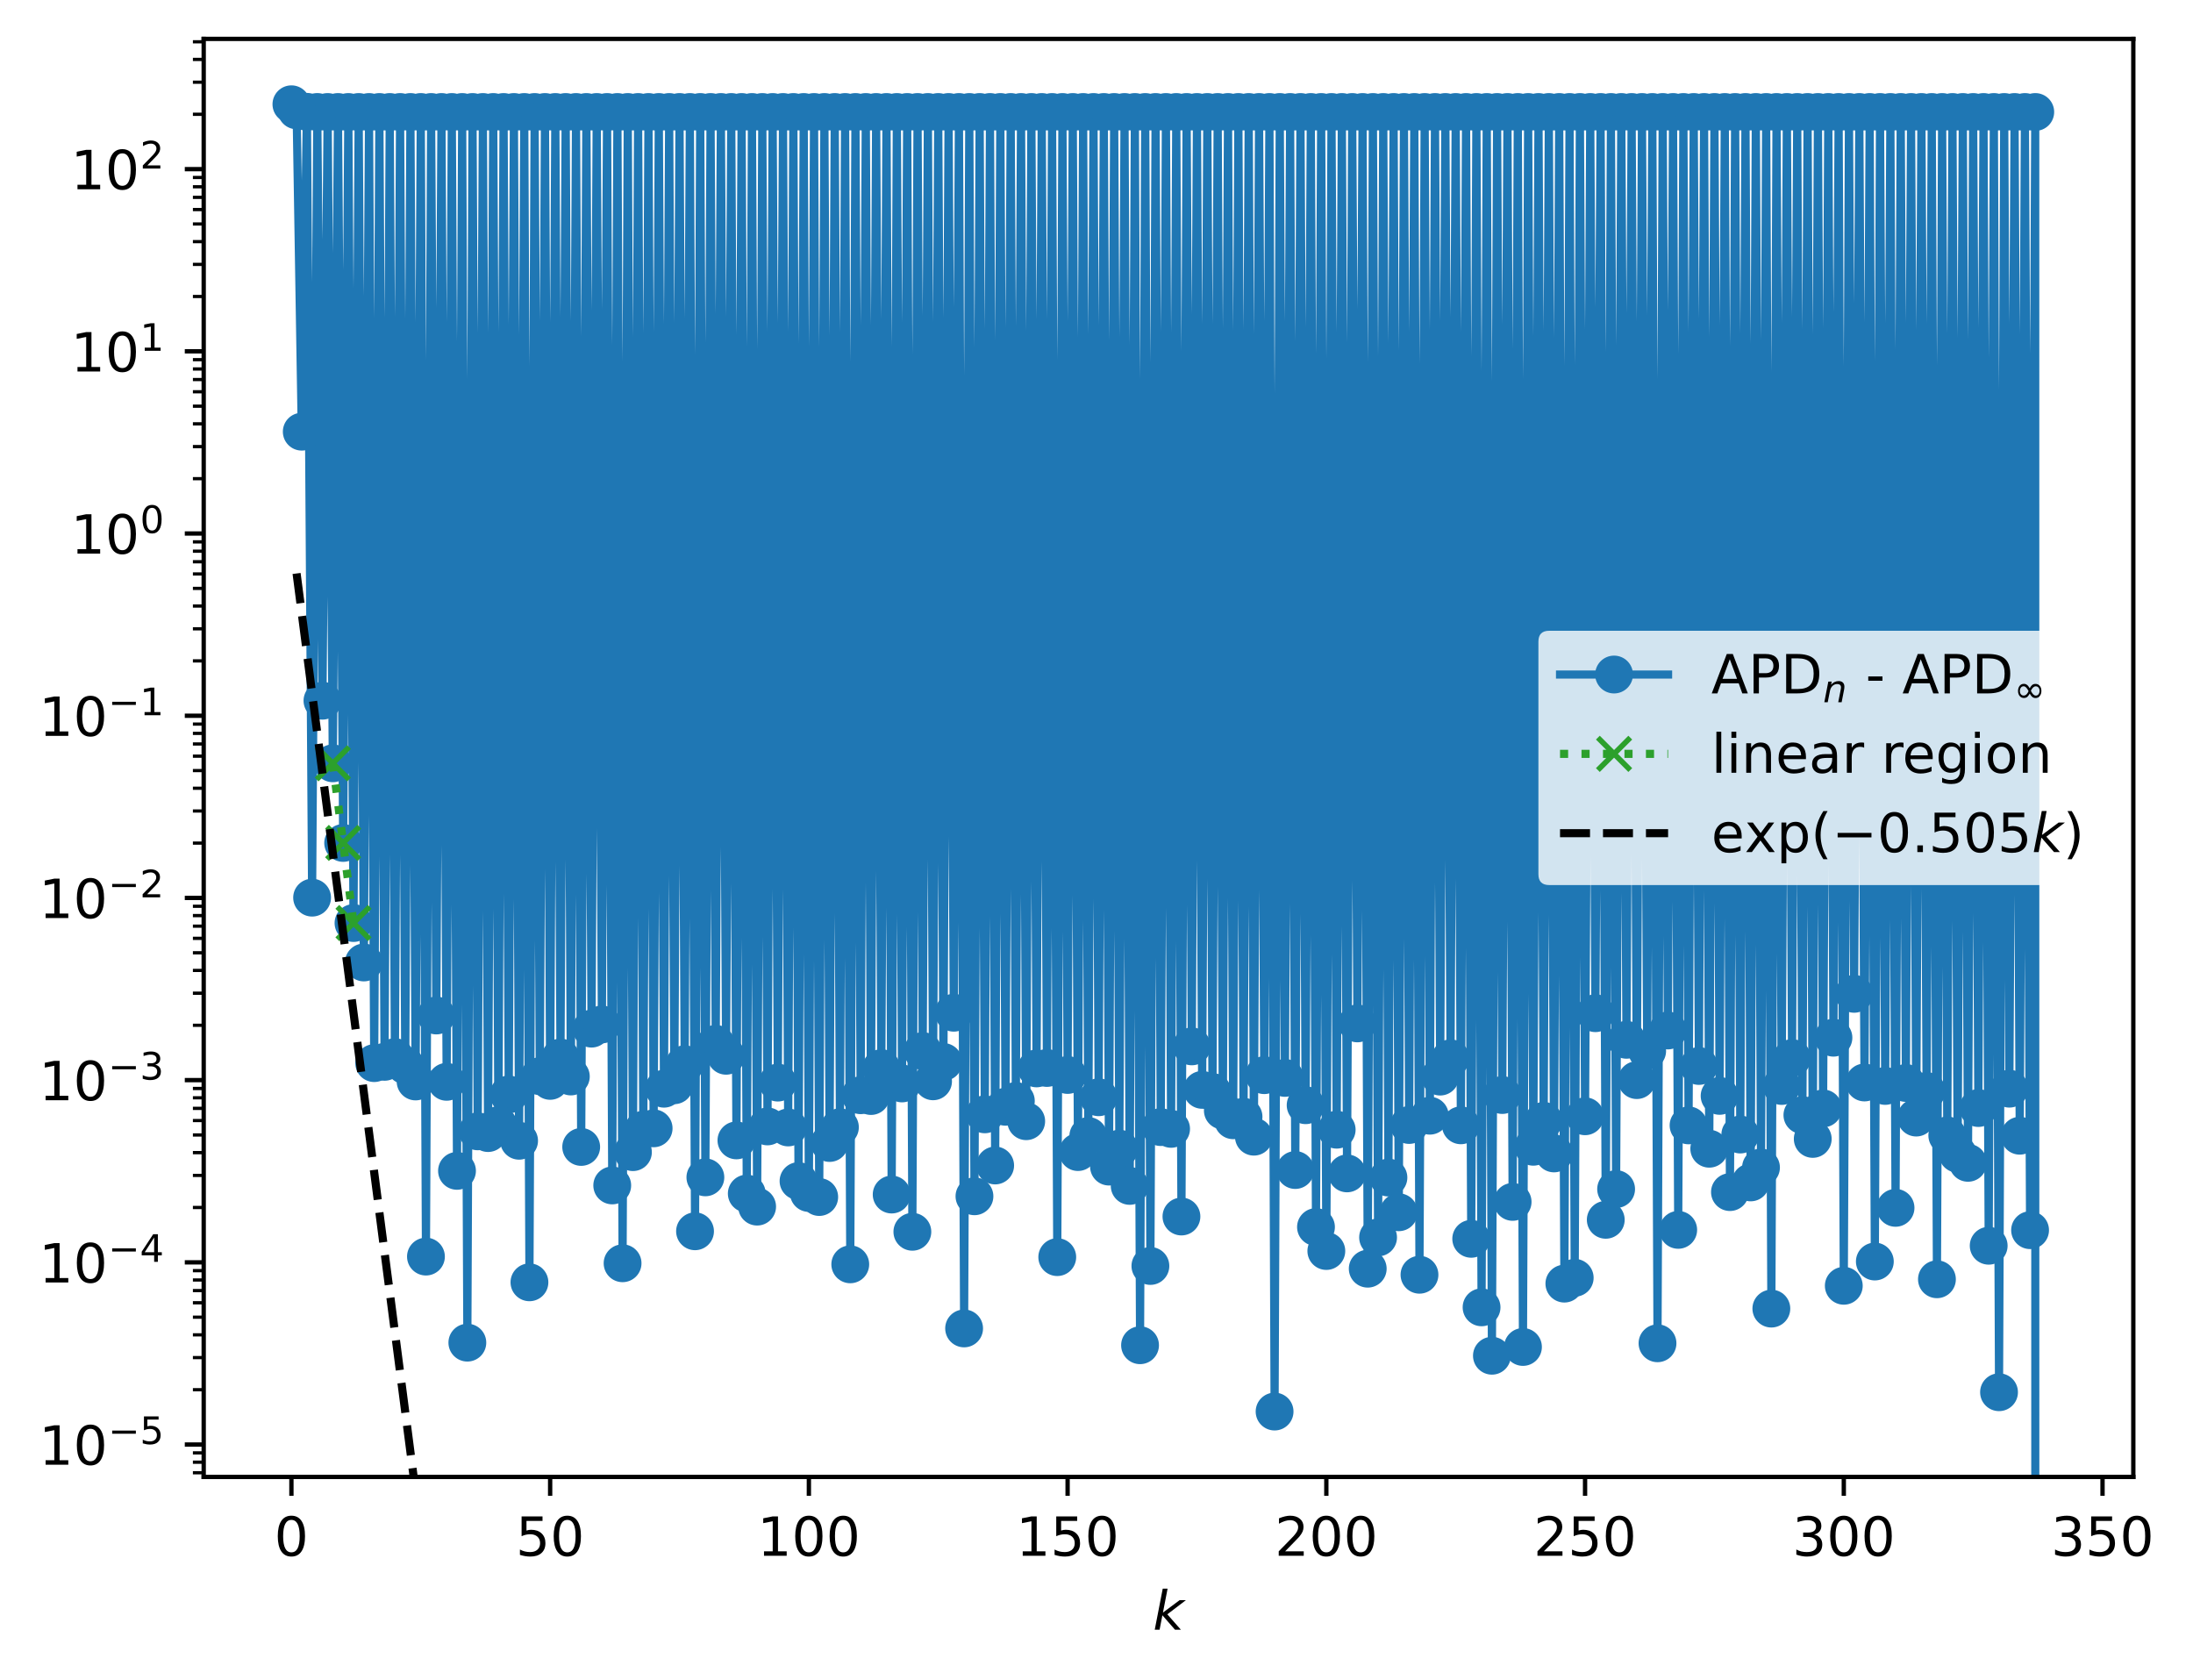 <?xml version="1.0" encoding="utf-8" standalone="no"?>
<!DOCTYPE svg PUBLIC "-//W3C//DTD SVG 1.1//EN"
  "http://www.w3.org/Graphics/SVG/1.1/DTD/svg11.dtd">
<!-- Created with matplotlib (https://matplotlib.org/) -->
<svg height="310.868pt" version="1.1" viewBox="0 0 405.866 310.868" width="405.866pt" xmlns="http://www.w3.org/2000/svg" xmlns:xlink="http://www.w3.org/1999/xlink">
 <defs>
  <style type="text/css">
*{stroke-linecap:butt;stroke-linejoin:round;}
  </style>
 </defs>
 <g id="figure_1">
  <g id="patch_1">
   <path d="M 0 310.868 
L 405.866 310.868 
L 405.866 0 
L 0 0 
z
" style="fill:#ffffff;"/>
  </g>
  <g id="axes_1">
   <g id="patch_2">
    <path d="M 37.7 273.312 
L 394.82 273.312 
L 394.82 7.2 
L 37.7 7.2 
z
" style="fill:#ffffff;"/>
   </g>
   <g id="matplotlib.axis_1">
    <g id="xtick_1">
     <g id="line2d_1">
      <defs>
       <path d="M 0 0 
L 0 3.5 
" id="maf9457311f" style="stroke:#000000;stroke-width:0.8;"/>
      </defs>
      <g>
       <use style="stroke:#000000;stroke-width:0.8;" x="53.933" xlink:href="#maf9457311f" y="273.312"/>
      </g>
     </g>
     <g id="text_1">
      <!-- 0 -->
      <defs>
       <path d="M 31.781 66.406 
Q 24.172 66.406 20.328 58.906 
Q 16.5 51.422 16.5 36.375 
Q 16.5 21.391 20.328 13.891 
Q 24.172 6.391 31.781 6.391 
Q 39.453 6.391 43.281 13.891 
Q 47.125 21.391 47.125 36.375 
Q 47.125 51.422 43.281 58.906 
Q 39.453 66.406 31.781 66.406 
z
M 31.781 74.219 
Q 44.047 74.219 50.516 64.516 
Q 56.984 54.828 56.984 36.375 
Q 56.984 17.969 50.516 8.266 
Q 44.047 -1.422 31.781 -1.422 
Q 19.531 -1.422 13.062 8.266 
Q 6.594 17.969 6.594 36.375 
Q 6.594 54.828 13.062 64.516 
Q 19.531 74.219 31.781 74.219 
z
" id="DejaVuSans-48"/>
      </defs>
      <g transform="translate(50.751 287.91)scale(0.1 -0.1)">
       <use xlink:href="#DejaVuSans-48"/>
      </g>
     </g>
    </g>
    <g id="xtick_2">
     <g id="line2d_2">
      <g>
       <use style="stroke:#000000;stroke-width:0.8;" x="101.817" xlink:href="#maf9457311f" y="273.312"/>
      </g>
     </g>
     <g id="text_2">
      <!-- 50 -->
      <defs>
       <path d="M 10.797 72.906 
L 49.516 72.906 
L 49.516 64.594 
L 19.828 64.594 
L 19.828 46.734 
Q 21.969 47.469 24.109 47.828 
Q 26.266 48.188 28.422 48.188 
Q 40.625 48.188 47.75 41.5 
Q 54.891 34.812 54.891 23.391 
Q 54.891 11.625 47.562 5.094 
Q 40.234 -1.422 26.906 -1.422 
Q 22.312 -1.422 17.547 -0.641 
Q 12.797 0.141 7.719 1.703 
L 7.719 11.625 
Q 12.109 9.234 16.797 8.062 
Q 21.484 6.891 26.703 6.891 
Q 35.156 6.891 40.078 11.328 
Q 45.016 15.766 45.016 23.391 
Q 45.016 31 40.078 35.438 
Q 35.156 39.891 26.703 39.891 
Q 22.75 39.891 18.812 39.016 
Q 14.891 38.141 10.797 36.281 
z
" id="DejaVuSans-53"/>
      </defs>
      <g transform="translate(95.454 287.91)scale(0.1 -0.1)">
       <use xlink:href="#DejaVuSans-53"/>
       <use x="63.623" xlink:href="#DejaVuSans-48"/>
      </g>
     </g>
    </g>
    <g id="xtick_3">
     <g id="line2d_3">
      <g>
       <use style="stroke:#000000;stroke-width:0.8;" x="149.701" xlink:href="#maf9457311f" y="273.312"/>
      </g>
     </g>
     <g id="text_3">
      <!-- 100 -->
      <defs>
       <path d="M 12.406 8.297 
L 28.516 8.297 
L 28.516 63.922 
L 10.984 60.406 
L 10.984 69.391 
L 28.422 72.906 
L 38.281 72.906 
L 38.281 8.297 
L 54.391 8.297 
L 54.391 0 
L 12.406 0 
z
" id="DejaVuSans-49"/>
      </defs>
      <g transform="translate(140.157 287.91)scale(0.1 -0.1)">
       <use xlink:href="#DejaVuSans-49"/>
       <use x="63.623" xlink:href="#DejaVuSans-48"/>
       <use x="127.246" xlink:href="#DejaVuSans-48"/>
      </g>
     </g>
    </g>
    <g id="xtick_4">
     <g id="line2d_4">
      <g>
       <use style="stroke:#000000;stroke-width:0.8;" x="197.585" xlink:href="#maf9457311f" y="273.312"/>
      </g>
     </g>
     <g id="text_4">
      <!-- 150 -->
      <g transform="translate(188.041 287.91)scale(0.1 -0.1)">
       <use xlink:href="#DejaVuSans-49"/>
       <use x="63.623" xlink:href="#DejaVuSans-53"/>
       <use x="127.246" xlink:href="#DejaVuSans-48"/>
      </g>
     </g>
    </g>
    <g id="xtick_5">
     <g id="line2d_5">
      <g>
       <use style="stroke:#000000;stroke-width:0.8;" x="245.469" xlink:href="#maf9457311f" y="273.312"/>
      </g>
     </g>
     <g id="text_5">
      <!-- 200 -->
      <defs>
       <path d="M 19.188 8.297 
L 53.609 8.297 
L 53.609 0 
L 7.328 0 
L 7.328 8.297 
Q 12.938 14.109 22.625 23.891 
Q 32.328 33.688 34.812 36.531 
Q 39.547 41.844 41.422 45.531 
Q 43.312 49.219 43.312 52.781 
Q 43.312 58.594 39.234 62.25 
Q 35.156 65.922 28.609 65.922 
Q 23.969 65.922 18.812 64.312 
Q 13.672 62.703 7.812 59.422 
L 7.812 69.391 
Q 13.766 71.781 18.938 73 
Q 24.125 74.219 28.422 74.219 
Q 39.75 74.219 46.484 68.547 
Q 53.219 62.891 53.219 53.422 
Q 53.219 48.922 51.531 44.891 
Q 49.859 40.875 45.406 35.406 
Q 44.188 33.984 37.641 27.219 
Q 31.109 20.453 19.188 8.297 
z
" id="DejaVuSans-50"/>
      </defs>
      <g transform="translate(235.926 287.91)scale(0.1 -0.1)">
       <use xlink:href="#DejaVuSans-50"/>
       <use x="63.623" xlink:href="#DejaVuSans-48"/>
       <use x="127.246" xlink:href="#DejaVuSans-48"/>
      </g>
     </g>
    </g>
    <g id="xtick_6">
     <g id="line2d_6">
      <g>
       <use style="stroke:#000000;stroke-width:0.8;" x="293.353" xlink:href="#maf9457311f" y="273.312"/>
      </g>
     </g>
     <g id="text_6">
      <!-- 250 -->
      <g transform="translate(283.81 287.91)scale(0.1 -0.1)">
       <use xlink:href="#DejaVuSans-50"/>
       <use x="63.623" xlink:href="#DejaVuSans-53"/>
       <use x="127.246" xlink:href="#DejaVuSans-48"/>
      </g>
     </g>
    </g>
    <g id="xtick_7">
     <g id="line2d_7">
      <g>
       <use style="stroke:#000000;stroke-width:0.8;" x="341.238" xlink:href="#maf9457311f" y="273.312"/>
      </g>
     </g>
     <g id="text_7">
      <!-- 300 -->
      <defs>
       <path d="M 40.578 39.312 
Q 47.656 37.797 51.625 33 
Q 55.609 28.219 55.609 21.188 
Q 55.609 10.406 48.188 4.484 
Q 40.766 -1.422 27.094 -1.422 
Q 22.516 -1.422 17.656 -0.516 
Q 12.797 0.391 7.625 2.203 
L 7.625 11.719 
Q 11.719 9.328 16.594 8.109 
Q 21.484 6.891 26.812 6.891 
Q 36.078 6.891 40.938 10.547 
Q 45.797 14.203 45.797 21.188 
Q 45.797 27.641 41.281 31.266 
Q 36.766 34.906 28.719 34.906 
L 20.219 34.906 
L 20.219 43.016 
L 29.109 43.016 
Q 36.375 43.016 40.234 45.922 
Q 44.094 48.828 44.094 54.297 
Q 44.094 59.906 40.109 62.906 
Q 36.141 65.922 28.719 65.922 
Q 24.656 65.922 20.016 65.031 
Q 15.375 64.156 9.812 62.312 
L 9.812 71.094 
Q 15.438 72.656 20.344 73.438 
Q 25.25 74.219 29.594 74.219 
Q 40.828 74.219 47.359 69.109 
Q 53.906 64.016 53.906 55.328 
Q 53.906 49.266 50.438 45.094 
Q 46.969 40.922 40.578 39.312 
z
" id="DejaVuSans-51"/>
      </defs>
      <g transform="translate(331.694 287.91)scale(0.1 -0.1)">
       <use xlink:href="#DejaVuSans-51"/>
       <use x="63.623" xlink:href="#DejaVuSans-48"/>
       <use x="127.246" xlink:href="#DejaVuSans-48"/>
      </g>
     </g>
    </g>
    <g id="xtick_8">
     <g id="line2d_8">
      <g>
       <use style="stroke:#000000;stroke-width:0.8;" x="389.122" xlink:href="#maf9457311f" y="273.312"/>
      </g>
     </g>
     <g id="text_8">
      <!-- 350 -->
      <g transform="translate(379.578 287.91)scale(0.1 -0.1)">
       <use xlink:href="#DejaVuSans-51"/>
       <use x="63.623" xlink:href="#DejaVuSans-53"/>
       <use x="127.246" xlink:href="#DejaVuSans-48"/>
      </g>
     </g>
    </g>
    <g id="text_9">
     <!-- $ k $ -->
     <defs>
      <path d="M 18.312 75.984 
L 27.297 75.984 
L 18.703 31.688 
L 49.516 54.688 
L 61.188 54.688 
L 26.812 28.516 
L 51.906 0 
L 41.016 0 
L 17.672 26.703 
L 12.5 0 
L 3.516 0 
z
" id="DejaVuSans-Oblique-107"/>
     </defs>
     <g transform="translate(213.36 301.589)scale(0.1 -0.1)">
      <use transform="translate(0 0.016)" xlink:href="#DejaVuSans-Oblique-107"/>
     </g>
    </g>
   </g>
   <g id="matplotlib.axis_2">
    <g id="ytick_1">
     <g id="line2d_9">
      <defs>
       <path d="M 0 0 
L -3.5 0 
" id="mbf5435ea76" style="stroke:#000000;stroke-width:0.8;"/>
      </defs>
      <g>
       <use style="stroke:#000000;stroke-width:0.8;" x="37.7" xlink:href="#mbf5435ea76" y="267.32"/>
      </g>
     </g>
     <g id="text_10">
      <!-- $\mathdefault{10^{-5}}$ -->
      <defs>
       <path d="M 10.594 35.5 
L 73.188 35.5 
L 73.188 27.203 
L 10.594 27.203 
z
" id="DejaVuSans-8722"/>
      </defs>
      <g transform="translate(7.2 271.119)scale(0.1 -0.1)">
       <use transform="translate(0 0.684)" xlink:href="#DejaVuSans-49"/>
       <use transform="translate(63.623 0.684)" xlink:href="#DejaVuSans-48"/>
       <use transform="translate(128.203 38.966)scale(0.7)" xlink:href="#DejaVuSans-8722"/>
       <use transform="translate(186.855 38.966)scale(0.7)" xlink:href="#DejaVuSans-53"/>
      </g>
     </g>
    </g>
    <g id="ytick_2">
     <g id="line2d_10">
      <g>
       <use style="stroke:#000000;stroke-width:0.8;" x="37.7" xlink:href="#mbf5435ea76" y="233.602"/>
      </g>
     </g>
     <g id="text_11">
      <!-- $\mathdefault{10^{-4}}$ -->
      <defs>
       <path d="M 37.797 64.312 
L 12.891 25.391 
L 37.797 25.391 
z
M 35.203 72.906 
L 47.609 72.906 
L 47.609 25.391 
L 58.016 25.391 
L 58.016 17.188 
L 47.609 17.188 
L 47.609 0 
L 37.797 0 
L 37.797 17.188 
L 4.891 17.188 
L 4.891 26.703 
z
" id="DejaVuSans-52"/>
      </defs>
      <g transform="translate(7.2 237.402)scale(0.1 -0.1)">
       <use transform="translate(0 0.684)" xlink:href="#DejaVuSans-49"/>
       <use transform="translate(63.623 0.684)" xlink:href="#DejaVuSans-48"/>
       <use transform="translate(128.203 38.966)scale(0.7)" xlink:href="#DejaVuSans-8722"/>
       <use transform="translate(186.855 38.966)scale(0.7)" xlink:href="#DejaVuSans-52"/>
      </g>
     </g>
    </g>
    <g id="ytick_3">
     <g id="line2d_11">
      <g>
       <use style="stroke:#000000;stroke-width:0.8;" x="37.7" xlink:href="#mbf5435ea76" y="199.885"/>
      </g>
     </g>
     <g id="text_12">
      <!-- $\mathdefault{10^{-3}}$ -->
      <g transform="translate(7.2 203.684)scale(0.1 -0.1)">
       <use transform="translate(0 0.766)" xlink:href="#DejaVuSans-49"/>
       <use transform="translate(63.623 0.766)" xlink:href="#DejaVuSans-48"/>
       <use transform="translate(128.203 39.047)scale(0.7)" xlink:href="#DejaVuSans-8722"/>
       <use transform="translate(186.855 39.047)scale(0.7)" xlink:href="#DejaVuSans-51"/>
      </g>
     </g>
    </g>
    <g id="ytick_4">
     <g id="line2d_12">
      <g>
       <use style="stroke:#000000;stroke-width:0.8;" x="37.7" xlink:href="#mbf5435ea76" y="166.168"/>
      </g>
     </g>
     <g id="text_13">
      <!-- $\mathdefault{10^{-2}}$ -->
      <g transform="translate(7.2 169.967)scale(0.1 -0.1)">
       <use transform="translate(0 0.766)" xlink:href="#DejaVuSans-49"/>
       <use transform="translate(63.623 0.766)" xlink:href="#DejaVuSans-48"/>
       <use transform="translate(128.203 39.047)scale(0.7)" xlink:href="#DejaVuSans-8722"/>
       <use transform="translate(186.855 39.047)scale(0.7)" xlink:href="#DejaVuSans-50"/>
      </g>
     </g>
    </g>
    <g id="ytick_5">
     <g id="line2d_13">
      <g>
       <use style="stroke:#000000;stroke-width:0.8;" x="37.7" xlink:href="#mbf5435ea76" y="132.45"/>
      </g>
     </g>
     <g id="text_14">
      <!-- $\mathdefault{10^{-1}}$ -->
      <g transform="translate(7.2 136.25)scale(0.1 -0.1)">
       <use transform="translate(0 0.684)" xlink:href="#DejaVuSans-49"/>
       <use transform="translate(63.623 0.684)" xlink:href="#DejaVuSans-48"/>
       <use transform="translate(128.203 38.966)scale(0.7)" xlink:href="#DejaVuSans-8722"/>
       <use transform="translate(186.855 38.966)scale(0.7)" xlink:href="#DejaVuSans-49"/>
      </g>
     </g>
    </g>
    <g id="ytick_6">
     <g id="line2d_14">
      <g>
       <use style="stroke:#000000;stroke-width:0.8;" x="37.7" xlink:href="#mbf5435ea76" y="98.733"/>
      </g>
     </g>
     <g id="text_15">
      <!-- $\mathdefault{10^{0}}$ -->
      <g transform="translate(13.1 102.532)scale(0.1 -0.1)">
       <use transform="translate(0 0.766)" xlink:href="#DejaVuSans-49"/>
       <use transform="translate(63.623 0.766)" xlink:href="#DejaVuSans-48"/>
       <use transform="translate(128.203 39.047)scale(0.7)" xlink:href="#DejaVuSans-48"/>
      </g>
     </g>
    </g>
    <g id="ytick_7">
     <g id="line2d_15">
      <g>
       <use style="stroke:#000000;stroke-width:0.8;" x="37.7" xlink:href="#mbf5435ea76" y="65.016"/>
      </g>
     </g>
     <g id="text_16">
      <!-- $\mathdefault{10^{1}}$ -->
      <g transform="translate(13.1 68.815)scale(0.1 -0.1)">
       <use transform="translate(0 0.684)" xlink:href="#DejaVuSans-49"/>
       <use transform="translate(63.623 0.684)" xlink:href="#DejaVuSans-48"/>
       <use transform="translate(128.203 38.966)scale(0.7)" xlink:href="#DejaVuSans-49"/>
      </g>
     </g>
    </g>
    <g id="ytick_8">
     <g id="line2d_16">
      <g>
       <use style="stroke:#000000;stroke-width:0.8;" x="37.7" xlink:href="#mbf5435ea76" y="31.298"/>
      </g>
     </g>
     <g id="text_17">
      <!-- $\mathdefault{10^{2}}$ -->
      <g transform="translate(13.1 35.098)scale(0.1 -0.1)">
       <use transform="translate(0 0.766)" xlink:href="#DejaVuSans-49"/>
       <use transform="translate(63.623 0.766)" xlink:href="#DejaVuSans-48"/>
       <use transform="translate(128.203 39.047)scale(0.7)" xlink:href="#DejaVuSans-50"/>
      </g>
     </g>
    </g>
    <g id="ytick_9">
     <g id="line2d_17">
      <defs>
       <path d="M 0 0 
L -2 0 
" id="mc3f7ae0de5" style="stroke:#000000;stroke-width:0.6;"/>
      </defs>
      <g>
       <use style="stroke:#000000;stroke-width:0.6;" x="37.7" xlink:href="#mc3f7ae0de5" y="272.543"/>
      </g>
     </g>
    </g>
    <g id="ytick_10">
     <g id="line2d_18">
      <g>
       <use style="stroke:#000000;stroke-width:0.6;" x="37.7" xlink:href="#mc3f7ae0de5" y="270.587"/>
      </g>
     </g>
    </g>
    <g id="ytick_11">
     <g id="line2d_19">
      <g>
       <use style="stroke:#000000;stroke-width:0.6;" x="37.7" xlink:href="#mc3f7ae0de5" y="268.863"/>
      </g>
     </g>
    </g>
    <g id="ytick_12">
     <g id="line2d_20">
      <g>
       <use style="stroke:#000000;stroke-width:0.6;" x="37.7" xlink:href="#mc3f7ae0de5" y="257.17"/>
      </g>
     </g>
    </g>
    <g id="ytick_13">
     <g id="line2d_21">
      <g>
       <use style="stroke:#000000;stroke-width:0.6;" x="37.7" xlink:href="#mc3f7ae0de5" y="251.233"/>
      </g>
     </g>
    </g>
    <g id="ytick_14">
     <g id="line2d_22">
      <g>
       <use style="stroke:#000000;stroke-width:0.6;" x="37.7" xlink:href="#mc3f7ae0de5" y="247.02"/>
      </g>
     </g>
    </g>
    <g id="ytick_15">
     <g id="line2d_23">
      <g>
       <use style="stroke:#000000;stroke-width:0.6;" x="37.7" xlink:href="#mc3f7ae0de5" y="243.752"/>
      </g>
     </g>
    </g>
    <g id="ytick_16">
     <g id="line2d_24">
      <g>
       <use style="stroke:#000000;stroke-width:0.6;" x="37.7" xlink:href="#mc3f7ae0de5" y="241.083"/>
      </g>
     </g>
    </g>
    <g id="ytick_17">
     <g id="line2d_25">
      <g>
       <use style="stroke:#000000;stroke-width:0.6;" x="37.7" xlink:href="#mc3f7ae0de5" y="238.825"/>
      </g>
     </g>
    </g>
    <g id="ytick_18">
     <g id="line2d_26">
      <g>
       <use style="stroke:#000000;stroke-width:0.6;" x="37.7" xlink:href="#mc3f7ae0de5" y="236.87"/>
      </g>
     </g>
    </g>
    <g id="ytick_19">
     <g id="line2d_27">
      <g>
       <use style="stroke:#000000;stroke-width:0.6;" x="37.7" xlink:href="#mc3f7ae0de5" y="235.145"/>
      </g>
     </g>
    </g>
    <g id="ytick_20">
     <g id="line2d_28">
      <g>
       <use style="stroke:#000000;stroke-width:0.6;" x="37.7" xlink:href="#mc3f7ae0de5" y="223.453"/>
      </g>
     </g>
    </g>
    <g id="ytick_21">
     <g id="line2d_29">
      <g>
       <use style="stroke:#000000;stroke-width:0.6;" x="37.7" xlink:href="#mc3f7ae0de5" y="217.515"/>
      </g>
     </g>
    </g>
    <g id="ytick_22">
     <g id="line2d_30">
      <g>
       <use style="stroke:#000000;stroke-width:0.6;" x="37.7" xlink:href="#mc3f7ae0de5" y="213.303"/>
      </g>
     </g>
    </g>
    <g id="ytick_23">
     <g id="line2d_31">
      <g>
       <use style="stroke:#000000;stroke-width:0.6;" x="37.7" xlink:href="#mc3f7ae0de5" y="210.035"/>
      </g>
     </g>
    </g>
    <g id="ytick_24">
     <g id="line2d_32">
      <g>
       <use style="stroke:#000000;stroke-width:0.6;" x="37.7" xlink:href="#mc3f7ae0de5" y="207.365"/>
      </g>
     </g>
    </g>
    <g id="ytick_25">
     <g id="line2d_33">
      <g>
       <use style="stroke:#000000;stroke-width:0.6;" x="37.7" xlink:href="#mc3f7ae0de5" y="205.108"/>
      </g>
     </g>
    </g>
    <g id="ytick_26">
     <g id="line2d_34">
      <g>
       <use style="stroke:#000000;stroke-width:0.6;" x="37.7" xlink:href="#mc3f7ae0de5" y="203.153"/>
      </g>
     </g>
    </g>
    <g id="ytick_27">
     <g id="line2d_35">
      <g>
       <use style="stroke:#000000;stroke-width:0.6;" x="37.7" xlink:href="#mc3f7ae0de5" y="201.428"/>
      </g>
     </g>
    </g>
    <g id="ytick_28">
     <g id="line2d_36">
      <g>
       <use style="stroke:#000000;stroke-width:0.6;" x="37.7" xlink:href="#mc3f7ae0de5" y="189.735"/>
      </g>
     </g>
    </g>
    <g id="ytick_29">
     <g id="line2d_37">
      <g>
       <use style="stroke:#000000;stroke-width:0.6;" x="37.7" xlink:href="#mc3f7ae0de5" y="183.798"/>
      </g>
     </g>
    </g>
    <g id="ytick_30">
     <g id="line2d_38">
      <g>
       <use style="stroke:#000000;stroke-width:0.6;" x="37.7" xlink:href="#mc3f7ae0de5" y="179.585"/>
      </g>
     </g>
    </g>
    <g id="ytick_31">
     <g id="line2d_39">
      <g>
       <use style="stroke:#000000;stroke-width:0.6;" x="37.7" xlink:href="#mc3f7ae0de5" y="176.318"/>
      </g>
     </g>
    </g>
    <g id="ytick_32">
     <g id="line2d_40">
      <g>
       <use style="stroke:#000000;stroke-width:0.6;" x="37.7" xlink:href="#mc3f7ae0de5" y="173.648"/>
      </g>
     </g>
    </g>
    <g id="ytick_33">
     <g id="line2d_41">
      <g>
       <use style="stroke:#000000;stroke-width:0.6;" x="37.7" xlink:href="#mc3f7ae0de5" y="171.391"/>
      </g>
     </g>
    </g>
    <g id="ytick_34">
     <g id="line2d_42">
      <g>
       <use style="stroke:#000000;stroke-width:0.6;" x="37.7" xlink:href="#mc3f7ae0de5" y="169.435"/>
      </g>
     </g>
    </g>
    <g id="ytick_35">
     <g id="line2d_43">
      <g>
       <use style="stroke:#000000;stroke-width:0.6;" x="37.7" xlink:href="#mc3f7ae0de5" y="167.711"/>
      </g>
     </g>
    </g>
    <g id="ytick_36">
     <g id="line2d_44">
      <g>
       <use style="stroke:#000000;stroke-width:0.6;" x="37.7" xlink:href="#mc3f7ae0de5" y="156.018"/>
      </g>
     </g>
    </g>
    <g id="ytick_37">
     <g id="line2d_45">
      <g>
       <use style="stroke:#000000;stroke-width:0.6;" x="37.7" xlink:href="#mc3f7ae0de5" y="150.08"/>
      </g>
     </g>
    </g>
    <g id="ytick_38">
     <g id="line2d_46">
      <g>
       <use style="stroke:#000000;stroke-width:0.6;" x="37.7" xlink:href="#mc3f7ae0de5" y="145.868"/>
      </g>
     </g>
    </g>
    <g id="ytick_39">
     <g id="line2d_47">
      <g>
       <use style="stroke:#000000;stroke-width:0.6;" x="37.7" xlink:href="#mc3f7ae0de5" y="142.6"/>
      </g>
     </g>
    </g>
    <g id="ytick_40">
     <g id="line2d_48">
      <g>
       <use style="stroke:#000000;stroke-width:0.6;" x="37.7" xlink:href="#mc3f7ae0de5" y="139.931"/>
      </g>
     </g>
    </g>
    <g id="ytick_41">
     <g id="line2d_49">
      <g>
       <use style="stroke:#000000;stroke-width:0.6;" x="37.7" xlink:href="#mc3f7ae0de5" y="137.673"/>
      </g>
     </g>
    </g>
    <g id="ytick_42">
     <g id="line2d_50">
      <g>
       <use style="stroke:#000000;stroke-width:0.6;" x="37.7" xlink:href="#mc3f7ae0de5" y="135.718"/>
      </g>
     </g>
    </g>
    <g id="ytick_43">
     <g id="line2d_51">
      <g>
       <use style="stroke:#000000;stroke-width:0.6;" x="37.7" xlink:href="#mc3f7ae0de5" y="133.993"/>
      </g>
     </g>
    </g>
    <g id="ytick_44">
     <g id="line2d_52">
      <g>
       <use style="stroke:#000000;stroke-width:0.6;" x="37.7" xlink:href="#mc3f7ae0de5" y="122.3"/>
      </g>
     </g>
    </g>
    <g id="ytick_45">
     <g id="line2d_53">
      <g>
       <use style="stroke:#000000;stroke-width:0.6;" x="37.7" xlink:href="#mc3f7ae0de5" y="116.363"/>
      </g>
     </g>
    </g>
    <g id="ytick_46">
     <g id="line2d_54">
      <g>
       <use style="stroke:#000000;stroke-width:0.6;" x="37.7" xlink:href="#mc3f7ae0de5" y="112.151"/>
      </g>
     </g>
    </g>
    <g id="ytick_47">
     <g id="line2d_55">
      <g>
       <use style="stroke:#000000;stroke-width:0.6;" x="37.7" xlink:href="#mc3f7ae0de5" y="108.883"/>
      </g>
     </g>
    </g>
    <g id="ytick_48">
     <g id="line2d_56">
      <g>
       <use style="stroke:#000000;stroke-width:0.6;" x="37.7" xlink:href="#mc3f7ae0de5" y="106.213"/>
      </g>
     </g>
    </g>
    <g id="ytick_49">
     <g id="line2d_57">
      <g>
       <use style="stroke:#000000;stroke-width:0.6;" x="37.7" xlink:href="#mc3f7ae0de5" y="103.956"/>
      </g>
     </g>
    </g>
    <g id="ytick_50">
     <g id="line2d_58">
      <g>
       <use style="stroke:#000000;stroke-width:0.6;" x="37.7" xlink:href="#mc3f7ae0de5" y="102.001"/>
      </g>
     </g>
    </g>
    <g id="ytick_51">
     <g id="line2d_59">
      <g>
       <use style="stroke:#000000;stroke-width:0.6;" x="37.7" xlink:href="#mc3f7ae0de5" y="100.276"/>
      </g>
     </g>
    </g>
    <g id="ytick_52">
     <g id="line2d_60">
      <g>
       <use style="stroke:#000000;stroke-width:0.6;" x="37.7" xlink:href="#mc3f7ae0de5" y="88.583"/>
      </g>
     </g>
    </g>
    <g id="ytick_53">
     <g id="line2d_61">
      <g>
       <use style="stroke:#000000;stroke-width:0.6;" x="37.7" xlink:href="#mc3f7ae0de5" y="82.646"/>
      </g>
     </g>
    </g>
    <g id="ytick_54">
     <g id="line2d_62">
      <g>
       <use style="stroke:#000000;stroke-width:0.6;" x="37.7" xlink:href="#mc3f7ae0de5" y="78.433"/>
      </g>
     </g>
    </g>
    <g id="ytick_55">
     <g id="line2d_63">
      <g>
       <use style="stroke:#000000;stroke-width:0.6;" x="37.7" xlink:href="#mc3f7ae0de5" y="75.166"/>
      </g>
     </g>
    </g>
    <g id="ytick_56">
     <g id="line2d_64">
      <g>
       <use style="stroke:#000000;stroke-width:0.6;" x="37.7" xlink:href="#mc3f7ae0de5" y="72.496"/>
      </g>
     </g>
    </g>
    <g id="ytick_57">
     <g id="line2d_65">
      <g>
       <use style="stroke:#000000;stroke-width:0.6;" x="37.7" xlink:href="#mc3f7ae0de5" y="70.239"/>
      </g>
     </g>
    </g>
    <g id="ytick_58">
     <g id="line2d_66">
      <g>
       <use style="stroke:#000000;stroke-width:0.6;" x="37.7" xlink:href="#mc3f7ae0de5" y="68.283"/>
      </g>
     </g>
    </g>
    <g id="ytick_59">
     <g id="line2d_67">
      <g>
       <use style="stroke:#000000;stroke-width:0.6;" x="37.7" xlink:href="#mc3f7ae0de5" y="66.558"/>
      </g>
     </g>
    </g>
    <g id="ytick_60">
     <g id="line2d_68">
      <g>
       <use style="stroke:#000000;stroke-width:0.6;" x="37.7" xlink:href="#mc3f7ae0de5" y="54.866"/>
      </g>
     </g>
    </g>
    <g id="ytick_61">
     <g id="line2d_69">
      <g>
       <use style="stroke:#000000;stroke-width:0.6;" x="37.7" xlink:href="#mc3f7ae0de5" y="48.928"/>
      </g>
     </g>
    </g>
    <g id="ytick_62">
     <g id="line2d_70">
      <g>
       <use style="stroke:#000000;stroke-width:0.6;" x="37.7" xlink:href="#mc3f7ae0de5" y="44.716"/>
      </g>
     </g>
    </g>
    <g id="ytick_63">
     <g id="line2d_71">
      <g>
       <use style="stroke:#000000;stroke-width:0.6;" x="37.7" xlink:href="#mc3f7ae0de5" y="41.448"/>
      </g>
     </g>
    </g>
    <g id="ytick_64">
     <g id="line2d_72">
      <g>
       <use style="stroke:#000000;stroke-width:0.6;" x="37.7" xlink:href="#mc3f7ae0de5" y="38.778"/>
      </g>
     </g>
    </g>
    <g id="ytick_65">
     <g id="line2d_73">
      <g>
       <use style="stroke:#000000;stroke-width:0.6;" x="37.7" xlink:href="#mc3f7ae0de5" y="36.521"/>
      </g>
     </g>
    </g>
    <g id="ytick_66">
     <g id="line2d_74">
      <g>
       <use style="stroke:#000000;stroke-width:0.6;" x="37.7" xlink:href="#mc3f7ae0de5" y="34.566"/>
      </g>
     </g>
    </g>
    <g id="ytick_67">
     <g id="line2d_75">
      <g>
       <use style="stroke:#000000;stroke-width:0.6;" x="37.7" xlink:href="#mc3f7ae0de5" y="32.841"/>
      </g>
     </g>
    </g>
    <g id="ytick_68">
     <g id="line2d_76">
      <g>
       <use style="stroke:#000000;stroke-width:0.6;" x="37.7" xlink:href="#mc3f7ae0de5" y="21.148"/>
      </g>
     </g>
    </g>
    <g id="ytick_69">
     <g id="line2d_77">
      <g>
       <use style="stroke:#000000;stroke-width:0.6;" x="37.7" xlink:href="#mc3f7ae0de5" y="15.211"/>
      </g>
     </g>
    </g>
    <g id="ytick_70">
     <g id="line2d_78">
      <g>
       <use style="stroke:#000000;stroke-width:0.6;" x="37.7" xlink:href="#mc3f7ae0de5" y="10.998"/>
      </g>
     </g>
    </g>
    <g id="ytick_71">
     <g id="line2d_79">
      <g>
       <use style="stroke:#000000;stroke-width:0.6;" x="37.7" xlink:href="#mc3f7ae0de5" y="7.731"/>
      </g>
     </g>
    </g>
   </g>
   <g id="line2d_80">
    <path clip-path="url(#p3ef53e5974)" d="M 53.933 19.296 
L 54.89 20.418 
L 55.848 79.885 
L 56.806 20.694 
L 57.763 166.115 
L 58.721 20.722 
L 59.679 129.668 
L 60.637 20.725 
L 61.594 141.253 
L 62.552 20.725 
L 63.51 155.99 
L 64.467 20.725 
L 65.425 170.812 
L 66.383 20.725 
L 67.34 178.111 
L 68.298 20.725 
L 69.256 196.736 
L 70.213 20.725 
L 71.171 196.498 
L 72.129 20.725 
L 73.086 195.626 
L 74.044 20.725 
L 75.002 197.146 
L 75.959 20.725 
L 76.917 200.131 
L 77.875 20.725 
L 78.832 232.538 
L 79.79 20.725 
L 80.748 187.922 
L 81.706 20.725 
L 82.663 200.196 
L 83.621 20.725 
L 84.579 216.673 
L 85.536 20.725 
L 86.494 248.464 
L 87.452 20.725 
L 88.409 209.36 
L 89.367 20.725 
L 90.325 209.682 
L 91.282 20.725 
L 92.24 208.215 
L 93.198 20.725 
L 94.155 202.535 
L 95.113 20.725 
L 96.071 211.102 
L 97.028 20.725 
L 97.986 237.298 
L 98.944 20.725 
L 99.902 199.154 
L 100.859 20.725 
L 101.817 200.021 
L 102.775 20.725 
L 103.732 195.701 
L 104.69 20.725 
L 105.648 199.209 
L 106.605 20.725 
L 107.563 212.248 
L 108.521 20.725 
L 109.478 190.354 
L 110.436 20.725 
L 111.394 189.578 
L 112.351 20.725 
L 113.309 219.37 
L 114.267 20.725 
L 115.224 233.774 
L 116.182 20.725 
L 117.14 213.211 
L 118.097 20.725 
L 119.055 209.068 
L 120.013 20.725 
L 120.971 208.803 
L 121.928 20.725 
L 122.886 201.471 
L 123.844 20.725 
L 124.801 200.831 
L 125.759 20.725 
L 126.717 196.941 
L 127.674 20.725 
L 128.632 227.855 
L 129.59 20.725 
L 130.547 217.873 
L 131.505 20.725 
L 132.463 193.175 
L 133.42 20.725 
L 134.378 195.376 
L 135.336 20.725 
L 136.293 211.035 
L 137.251 20.725 
L 138.209 220.876 
L 139.167 20.725 
L 140.124 223.291 
L 141.082 20.725 
L 142.04 208.449 
L 142.997 20.725 
L 143.955 200.341 
L 144.913 20.725 
L 145.87 208.64 
L 146.828 20.725 
L 147.786 218.563 
L 148.743 20.725 
L 149.701 220.769 
L 150.659 20.725 
L 151.616 221.514 
L 152.574 20.725 
L 153.532 211.516 
L 154.489 20.725 
L 155.447 208.602 
L 156.405 20.725 
L 157.362 233.971 
L 158.32 20.725 
L 159.278 202.678 
L 160.236 20.725 
L 161.193 202.826 
L 162.151 20.725 
L 163.109 197.663 
L 164.066 20.725 
L 165.024 221.056 
L 165.982 20.725 
L 166.939 200.496 
L 167.897 20.725 
L 168.855 227.948 
L 169.812 20.725 
L 170.77 194.501 
L 171.728 20.725 
L 172.685 200.101 
L 173.643 20.725 
L 174.601 196.527 
L 175.558 20.725 
L 176.516 187.411 
L 177.474 20.725 
L 178.432 245.831 
L 179.389 20.725 
L 180.347 221.377 
L 181.305 20.725 
L 182.262 206.213 
L 183.22 20.725 
L 184.178 215.679 
L 185.135 20.725 
L 186.093 204.814 
L 187.051 20.725 
L 188.008 203.737 
L 188.966 20.725 
L 189.924 207.486 
L 190.881 20.725 
L 191.839 197.713 
L 192.797 20.725 
L 193.754 197.636 
L 194.712 20.725 
L 195.67 232.638 
L 196.627 20.725 
L 197.585 198.93 
L 198.543 20.725 
L 199.501 213.198 
L 200.458 20.725 
L 201.416 210.227 
L 202.374 20.725 
L 203.331 203.053 
L 204.289 20.725 
L 205.247 215.885 
L 206.204 20.725 
L 207.162 212.561 
L 208.12 20.725 
L 209.077 219.457 
L 210.035 20.725 
L 210.993 248.943 
L 211.95 20.725 
L 212.908 234.274 
L 213.866 20.725 
L 214.823 208.574 
L 215.781 20.725 
L 216.739 208.902 
L 217.697 20.725 
L 218.654 225.123 
L 219.612 20.725 
L 220.57 193.637 
L 221.527 20.725 
L 222.485 201.686 
L 223.443 20.725 
L 224.4 202.077 
L 225.358 20.725 
L 226.316 205.514 
L 227.273 20.725 
L 228.231 207.31 
L 229.189 20.725 
L 230.146 206.663 
L 231.104 20.725 
L 232.062 210.348 
L 233.019 20.725 
L 233.977 198.965 
L 234.935 20.725 
L 235.893 261.216 
L 236.85 20.725 
L 237.808 199.472 
L 238.766 20.725 
L 239.723 216.519 
L 240.681 20.725 
L 241.639 204.525 
L 242.596 20.725 
L 243.554 227.073 
L 244.512 20.725 
L 245.469 231.506 
L 246.427 20.725 
L 247.385 209.057 
L 248.342 20.725 
L 249.3 217.141 
L 250.258 20.725 
L 251.215 189.385 
L 252.173 20.725 
L 253.131 234.778 
L 254.088 20.725 
L 255.046 228.995 
L 256.004 20.725 
L 256.962 217.913 
L 257.919 20.725 
L 258.877 224.336 
L 259.835 20.725 
L 260.792 208.187 
L 261.75 20.725 
L 262.708 235.898 
L 263.665 20.725 
L 264.623 206.467 
L 265.581 20.725 
L 266.538 199.23 
L 267.496 20.725 
L 268.454 195.846 
L 269.411 20.725 
L 270.369 208.245 
L 271.327 20.725 
L 272.284 229.25 
L 273.242 20.725 
L 274.2 241.928 
L 275.158 20.725 
L 276.115 250.886 
L 277.073 20.725 
L 278.031 202.64 
L 278.988 20.725 
L 279.946 222.416 
L 280.904 20.725 
L 281.861 249.263 
L 282.819 20.725 
L 283.777 212.214 
L 284.734 20.725 
L 285.692 207.423 
L 286.65 20.725 
L 287.607 213.447 
L 288.565 20.725 
L 289.523 237.541 
L 290.48 20.725 
L 291.438 236.465 
L 292.396 20.725 
L 293.353 206.572 
L 294.311 20.725 
L 295.269 187.496 
L 296.227 20.725 
L 297.184 225.732 
L 298.142 20.725 
L 299.1 220.049 
L 300.057 20.725 
L 301.015 192.42 
L 301.973 20.725 
L 302.93 199.881 
L 303.888 20.725 
L 304.846 194.484 
L 305.803 20.725 
L 306.761 248.581 
L 307.719 20.725 
L 308.676 190.696 
L 309.634 20.725 
L 310.592 227.593 
L 311.549 20.725 
L 312.507 208.259 
L 313.465 20.725 
L 314.423 197.265 
L 315.38 20.725 
L 316.338 212.578 
L 317.296 20.725 
L 318.253 202.798 
L 319.211 20.725 
L 320.169 220.603 
L 321.126 20.725 
L 322.084 209.95 
L 323.042 20.725 
L 323.999 218.812 
L 324.957 20.725 
L 325.915 216.05 
L 326.872 20.725 
L 327.83 242.164 
L 328.788 20.725 
L 329.745 200.967 
L 330.703 20.725 
L 331.661 195.803 
L 332.618 20.725 
L 333.576 206.356 
L 334.534 20.725 
L 335.492 210.762 
L 336.449 20.725 
L 337.407 205.121 
L 338.365 20.725 
L 339.322 192.031 
L 340.28 20.725 
L 341.238 237.941 
L 342.195 20.725 
L 343.153 183.913 
L 344.111 20.725 
L 345.068 200.319 
L 346.026 20.725 
L 346.984 233.451 
L 347.941 20.725 
L 348.899 200.958 
L 349.857 20.725 
L 350.814 223.517 
L 351.772 20.725 
L 352.73 200.412 
L 353.688 20.725 
L 354.645 206.813 
L 355.603 20.725 
L 356.561 201.898 
L 357.518 20.725 
L 358.476 236.737 
L 359.434 20.725 
L 360.391 210.12 
L 361.349 20.725 
L 362.307 213.506 
L 363.264 20.725 
L 364.222 215.188 
L 365.18 20.725 
L 366.137 205.047 
L 367.095 20.725 
L 368.053 230.531 
L 369.01 20.725 
L 369.968 257.639 
L 370.926 20.725 
L 371.883 201.465 
L 372.841 20.725 
L 373.799 210.173 
L 374.757 20.725 
L 375.714 227.65 
L 376.672 20.725 
L 376.68 311.868 
L 376.68 311.868 
" style="fill:none;stroke:#1f77b4;stroke-linecap:square;stroke-width:1.5;"/>
    <defs>
     <path d="M 0 3 
C 0.796 3 1.559 2.684 2.121 2.121 
C 2.684 1.559 3 0.796 3 0 
C 3 -0.796 2.684 -1.559 2.121 -2.121 
C 1.559 -2.684 0.796 -3 0 -3 
C -0.796 -3 -1.559 -2.684 -2.121 -2.121 
C -2.684 -1.559 -3 -0.796 -3 0 
C -3 0.796 -2.684 1.559 -2.121 2.121 
C -1.559 2.684 -0.796 3 0 3 
z
" id="m833dc07332" style="stroke:#1f77b4;"/>
    </defs>
    <g clip-path="url(#p3ef53e5974)">
     <use style="fill:#1f77b4;stroke:#1f77b4;" x="53.933" xlink:href="#m833dc07332" y="19.296"/>
     <use style="fill:#1f77b4;stroke:#1f77b4;" x="54.89" xlink:href="#m833dc07332" y="20.418"/>
     <use style="fill:#1f77b4;stroke:#1f77b4;" x="55.848" xlink:href="#m833dc07332" y="79.885"/>
     <use style="fill:#1f77b4;stroke:#1f77b4;" x="56.806" xlink:href="#m833dc07332" y="20.694"/>
     <use style="fill:#1f77b4;stroke:#1f77b4;" x="57.763" xlink:href="#m833dc07332" y="166.115"/>
     <use style="fill:#1f77b4;stroke:#1f77b4;" x="58.721" xlink:href="#m833dc07332" y="20.722"/>
     <use style="fill:#1f77b4;stroke:#1f77b4;" x="59.679" xlink:href="#m833dc07332" y="129.668"/>
     <use style="fill:#1f77b4;stroke:#1f77b4;" x="60.637" xlink:href="#m833dc07332" y="20.725"/>
     <use style="fill:#1f77b4;stroke:#1f77b4;" x="61.594" xlink:href="#m833dc07332" y="141.253"/>
     <use style="fill:#1f77b4;stroke:#1f77b4;" x="62.552" xlink:href="#m833dc07332" y="20.725"/>
     <use style="fill:#1f77b4;stroke:#1f77b4;" x="63.51" xlink:href="#m833dc07332" y="155.99"/>
     <use style="fill:#1f77b4;stroke:#1f77b4;" x="64.467" xlink:href="#m833dc07332" y="20.725"/>
     <use style="fill:#1f77b4;stroke:#1f77b4;" x="65.425" xlink:href="#m833dc07332" y="170.812"/>
     <use style="fill:#1f77b4;stroke:#1f77b4;" x="66.383" xlink:href="#m833dc07332" y="20.725"/>
     <use style="fill:#1f77b4;stroke:#1f77b4;" x="67.34" xlink:href="#m833dc07332" y="178.111"/>
     <use style="fill:#1f77b4;stroke:#1f77b4;" x="68.298" xlink:href="#m833dc07332" y="20.725"/>
     <use style="fill:#1f77b4;stroke:#1f77b4;" x="69.256" xlink:href="#m833dc07332" y="196.736"/>
     <use style="fill:#1f77b4;stroke:#1f77b4;" x="70.213" xlink:href="#m833dc07332" y="20.725"/>
     <use style="fill:#1f77b4;stroke:#1f77b4;" x="71.171" xlink:href="#m833dc07332" y="196.498"/>
     <use style="fill:#1f77b4;stroke:#1f77b4;" x="72.129" xlink:href="#m833dc07332" y="20.725"/>
     <use style="fill:#1f77b4;stroke:#1f77b4;" x="73.086" xlink:href="#m833dc07332" y="195.626"/>
     <use style="fill:#1f77b4;stroke:#1f77b4;" x="74.044" xlink:href="#m833dc07332" y="20.725"/>
     <use style="fill:#1f77b4;stroke:#1f77b4;" x="75.002" xlink:href="#m833dc07332" y="197.146"/>
     <use style="fill:#1f77b4;stroke:#1f77b4;" x="75.959" xlink:href="#m833dc07332" y="20.725"/>
     <use style="fill:#1f77b4;stroke:#1f77b4;" x="76.917" xlink:href="#m833dc07332" y="200.131"/>
     <use style="fill:#1f77b4;stroke:#1f77b4;" x="77.875" xlink:href="#m833dc07332" y="20.725"/>
     <use style="fill:#1f77b4;stroke:#1f77b4;" x="78.832" xlink:href="#m833dc07332" y="232.538"/>
     <use style="fill:#1f77b4;stroke:#1f77b4;" x="79.79" xlink:href="#m833dc07332" y="20.725"/>
     <use style="fill:#1f77b4;stroke:#1f77b4;" x="80.748" xlink:href="#m833dc07332" y="187.922"/>
     <use style="fill:#1f77b4;stroke:#1f77b4;" x="81.706" xlink:href="#m833dc07332" y="20.725"/>
     <use style="fill:#1f77b4;stroke:#1f77b4;" x="82.663" xlink:href="#m833dc07332" y="200.196"/>
     <use style="fill:#1f77b4;stroke:#1f77b4;" x="83.621" xlink:href="#m833dc07332" y="20.725"/>
     <use style="fill:#1f77b4;stroke:#1f77b4;" x="84.579" xlink:href="#m833dc07332" y="216.673"/>
     <use style="fill:#1f77b4;stroke:#1f77b4;" x="85.536" xlink:href="#m833dc07332" y="20.725"/>
     <use style="fill:#1f77b4;stroke:#1f77b4;" x="86.494" xlink:href="#m833dc07332" y="248.464"/>
     <use style="fill:#1f77b4;stroke:#1f77b4;" x="87.452" xlink:href="#m833dc07332" y="20.725"/>
     <use style="fill:#1f77b4;stroke:#1f77b4;" x="88.409" xlink:href="#m833dc07332" y="209.36"/>
     <use style="fill:#1f77b4;stroke:#1f77b4;" x="89.367" xlink:href="#m833dc07332" y="20.725"/>
     <use style="fill:#1f77b4;stroke:#1f77b4;" x="90.325" xlink:href="#m833dc07332" y="209.682"/>
     <use style="fill:#1f77b4;stroke:#1f77b4;" x="91.282" xlink:href="#m833dc07332" y="20.725"/>
     <use style="fill:#1f77b4;stroke:#1f77b4;" x="92.24" xlink:href="#m833dc07332" y="208.215"/>
     <use style="fill:#1f77b4;stroke:#1f77b4;" x="93.198" xlink:href="#m833dc07332" y="20.725"/>
     <use style="fill:#1f77b4;stroke:#1f77b4;" x="94.155" xlink:href="#m833dc07332" y="202.535"/>
     <use style="fill:#1f77b4;stroke:#1f77b4;" x="95.113" xlink:href="#m833dc07332" y="20.725"/>
     <use style="fill:#1f77b4;stroke:#1f77b4;" x="96.071" xlink:href="#m833dc07332" y="211.102"/>
     <use style="fill:#1f77b4;stroke:#1f77b4;" x="97.028" xlink:href="#m833dc07332" y="20.725"/>
     <use style="fill:#1f77b4;stroke:#1f77b4;" x="97.986" xlink:href="#m833dc07332" y="237.298"/>
     <use style="fill:#1f77b4;stroke:#1f77b4;" x="98.944" xlink:href="#m833dc07332" y="20.725"/>
     <use style="fill:#1f77b4;stroke:#1f77b4;" x="99.902" xlink:href="#m833dc07332" y="199.154"/>
     <use style="fill:#1f77b4;stroke:#1f77b4;" x="100.859" xlink:href="#m833dc07332" y="20.725"/>
     <use style="fill:#1f77b4;stroke:#1f77b4;" x="101.817" xlink:href="#m833dc07332" y="200.021"/>
     <use style="fill:#1f77b4;stroke:#1f77b4;" x="102.775" xlink:href="#m833dc07332" y="20.725"/>
     <use style="fill:#1f77b4;stroke:#1f77b4;" x="103.732" xlink:href="#m833dc07332" y="195.701"/>
     <use style="fill:#1f77b4;stroke:#1f77b4;" x="104.69" xlink:href="#m833dc07332" y="20.725"/>
     <use style="fill:#1f77b4;stroke:#1f77b4;" x="105.648" xlink:href="#m833dc07332" y="199.209"/>
     <use style="fill:#1f77b4;stroke:#1f77b4;" x="106.605" xlink:href="#m833dc07332" y="20.725"/>
     <use style="fill:#1f77b4;stroke:#1f77b4;" x="107.563" xlink:href="#m833dc07332" y="212.248"/>
     <use style="fill:#1f77b4;stroke:#1f77b4;" x="108.521" xlink:href="#m833dc07332" y="20.725"/>
     <use style="fill:#1f77b4;stroke:#1f77b4;" x="109.478" xlink:href="#m833dc07332" y="190.354"/>
     <use style="fill:#1f77b4;stroke:#1f77b4;" x="110.436" xlink:href="#m833dc07332" y="20.725"/>
     <use style="fill:#1f77b4;stroke:#1f77b4;" x="111.394" xlink:href="#m833dc07332" y="189.578"/>
     <use style="fill:#1f77b4;stroke:#1f77b4;" x="112.351" xlink:href="#m833dc07332" y="20.725"/>
     <use style="fill:#1f77b4;stroke:#1f77b4;" x="113.309" xlink:href="#m833dc07332" y="219.37"/>
     <use style="fill:#1f77b4;stroke:#1f77b4;" x="114.267" xlink:href="#m833dc07332" y="20.725"/>
     <use style="fill:#1f77b4;stroke:#1f77b4;" x="115.224" xlink:href="#m833dc07332" y="233.774"/>
     <use style="fill:#1f77b4;stroke:#1f77b4;" x="116.182" xlink:href="#m833dc07332" y="20.725"/>
     <use style="fill:#1f77b4;stroke:#1f77b4;" x="117.14" xlink:href="#m833dc07332" y="213.211"/>
     <use style="fill:#1f77b4;stroke:#1f77b4;" x="118.097" xlink:href="#m833dc07332" y="20.725"/>
     <use style="fill:#1f77b4;stroke:#1f77b4;" x="119.055" xlink:href="#m833dc07332" y="209.068"/>
     <use style="fill:#1f77b4;stroke:#1f77b4;" x="120.013" xlink:href="#m833dc07332" y="20.725"/>
     <use style="fill:#1f77b4;stroke:#1f77b4;" x="120.971" xlink:href="#m833dc07332" y="208.803"/>
     <use style="fill:#1f77b4;stroke:#1f77b4;" x="121.928" xlink:href="#m833dc07332" y="20.725"/>
     <use style="fill:#1f77b4;stroke:#1f77b4;" x="122.886" xlink:href="#m833dc07332" y="201.471"/>
     <use style="fill:#1f77b4;stroke:#1f77b4;" x="123.844" xlink:href="#m833dc07332" y="20.725"/>
     <use style="fill:#1f77b4;stroke:#1f77b4;" x="124.801" xlink:href="#m833dc07332" y="200.831"/>
     <use style="fill:#1f77b4;stroke:#1f77b4;" x="125.759" xlink:href="#m833dc07332" y="20.725"/>
     <use style="fill:#1f77b4;stroke:#1f77b4;" x="126.717" xlink:href="#m833dc07332" y="196.941"/>
     <use style="fill:#1f77b4;stroke:#1f77b4;" x="127.674" xlink:href="#m833dc07332" y="20.725"/>
     <use style="fill:#1f77b4;stroke:#1f77b4;" x="128.632" xlink:href="#m833dc07332" y="227.855"/>
     <use style="fill:#1f77b4;stroke:#1f77b4;" x="129.59" xlink:href="#m833dc07332" y="20.725"/>
     <use style="fill:#1f77b4;stroke:#1f77b4;" x="130.547" xlink:href="#m833dc07332" y="217.873"/>
     <use style="fill:#1f77b4;stroke:#1f77b4;" x="131.505" xlink:href="#m833dc07332" y="20.725"/>
     <use style="fill:#1f77b4;stroke:#1f77b4;" x="132.463" xlink:href="#m833dc07332" y="193.175"/>
     <use style="fill:#1f77b4;stroke:#1f77b4;" x="133.42" xlink:href="#m833dc07332" y="20.725"/>
     <use style="fill:#1f77b4;stroke:#1f77b4;" x="134.378" xlink:href="#m833dc07332" y="195.376"/>
     <use style="fill:#1f77b4;stroke:#1f77b4;" x="135.336" xlink:href="#m833dc07332" y="20.725"/>
     <use style="fill:#1f77b4;stroke:#1f77b4;" x="136.293" xlink:href="#m833dc07332" y="211.035"/>
     <use style="fill:#1f77b4;stroke:#1f77b4;" x="137.251" xlink:href="#m833dc07332" y="20.725"/>
     <use style="fill:#1f77b4;stroke:#1f77b4;" x="138.209" xlink:href="#m833dc07332" y="220.876"/>
     <use style="fill:#1f77b4;stroke:#1f77b4;" x="139.167" xlink:href="#m833dc07332" y="20.725"/>
     <use style="fill:#1f77b4;stroke:#1f77b4;" x="140.124" xlink:href="#m833dc07332" y="223.291"/>
     <use style="fill:#1f77b4;stroke:#1f77b4;" x="141.082" xlink:href="#m833dc07332" y="20.725"/>
     <use style="fill:#1f77b4;stroke:#1f77b4;" x="142.04" xlink:href="#m833dc07332" y="208.449"/>
     <use style="fill:#1f77b4;stroke:#1f77b4;" x="142.997" xlink:href="#m833dc07332" y="20.725"/>
     <use style="fill:#1f77b4;stroke:#1f77b4;" x="143.955" xlink:href="#m833dc07332" y="200.341"/>
     <use style="fill:#1f77b4;stroke:#1f77b4;" x="144.913" xlink:href="#m833dc07332" y="20.725"/>
     <use style="fill:#1f77b4;stroke:#1f77b4;" x="145.87" xlink:href="#m833dc07332" y="208.64"/>
     <use style="fill:#1f77b4;stroke:#1f77b4;" x="146.828" xlink:href="#m833dc07332" y="20.725"/>
     <use style="fill:#1f77b4;stroke:#1f77b4;" x="147.786" xlink:href="#m833dc07332" y="218.563"/>
     <use style="fill:#1f77b4;stroke:#1f77b4;" x="148.743" xlink:href="#m833dc07332" y="20.725"/>
     <use style="fill:#1f77b4;stroke:#1f77b4;" x="149.701" xlink:href="#m833dc07332" y="220.769"/>
     <use style="fill:#1f77b4;stroke:#1f77b4;" x="150.659" xlink:href="#m833dc07332" y="20.725"/>
     <use style="fill:#1f77b4;stroke:#1f77b4;" x="151.616" xlink:href="#m833dc07332" y="221.514"/>
     <use style="fill:#1f77b4;stroke:#1f77b4;" x="152.574" xlink:href="#m833dc07332" y="20.725"/>
     <use style="fill:#1f77b4;stroke:#1f77b4;" x="153.532" xlink:href="#m833dc07332" y="211.516"/>
     <use style="fill:#1f77b4;stroke:#1f77b4;" x="154.489" xlink:href="#m833dc07332" y="20.725"/>
     <use style="fill:#1f77b4;stroke:#1f77b4;" x="155.447" xlink:href="#m833dc07332" y="208.602"/>
     <use style="fill:#1f77b4;stroke:#1f77b4;" x="156.405" xlink:href="#m833dc07332" y="20.725"/>
     <use style="fill:#1f77b4;stroke:#1f77b4;" x="157.362" xlink:href="#m833dc07332" y="233.971"/>
     <use style="fill:#1f77b4;stroke:#1f77b4;" x="158.32" xlink:href="#m833dc07332" y="20.725"/>
     <use style="fill:#1f77b4;stroke:#1f77b4;" x="159.278" xlink:href="#m833dc07332" y="202.678"/>
     <use style="fill:#1f77b4;stroke:#1f77b4;" x="160.236" xlink:href="#m833dc07332" y="20.725"/>
     <use style="fill:#1f77b4;stroke:#1f77b4;" x="161.193" xlink:href="#m833dc07332" y="202.826"/>
     <use style="fill:#1f77b4;stroke:#1f77b4;" x="162.151" xlink:href="#m833dc07332" y="20.725"/>
     <use style="fill:#1f77b4;stroke:#1f77b4;" x="163.109" xlink:href="#m833dc07332" y="197.663"/>
     <use style="fill:#1f77b4;stroke:#1f77b4;" x="164.066" xlink:href="#m833dc07332" y="20.725"/>
     <use style="fill:#1f77b4;stroke:#1f77b4;" x="165.024" xlink:href="#m833dc07332" y="221.056"/>
     <use style="fill:#1f77b4;stroke:#1f77b4;" x="165.982" xlink:href="#m833dc07332" y="20.725"/>
     <use style="fill:#1f77b4;stroke:#1f77b4;" x="166.939" xlink:href="#m833dc07332" y="200.496"/>
     <use style="fill:#1f77b4;stroke:#1f77b4;" x="167.897" xlink:href="#m833dc07332" y="20.725"/>
     <use style="fill:#1f77b4;stroke:#1f77b4;" x="168.855" xlink:href="#m833dc07332" y="227.948"/>
     <use style="fill:#1f77b4;stroke:#1f77b4;" x="169.812" xlink:href="#m833dc07332" y="20.725"/>
     <use style="fill:#1f77b4;stroke:#1f77b4;" x="170.77" xlink:href="#m833dc07332" y="194.501"/>
     <use style="fill:#1f77b4;stroke:#1f77b4;" x="171.728" xlink:href="#m833dc07332" y="20.725"/>
     <use style="fill:#1f77b4;stroke:#1f77b4;" x="172.685" xlink:href="#m833dc07332" y="200.101"/>
     <use style="fill:#1f77b4;stroke:#1f77b4;" x="173.643" xlink:href="#m833dc07332" y="20.725"/>
     <use style="fill:#1f77b4;stroke:#1f77b4;" x="174.601" xlink:href="#m833dc07332" y="196.527"/>
     <use style="fill:#1f77b4;stroke:#1f77b4;" x="175.558" xlink:href="#m833dc07332" y="20.725"/>
     <use style="fill:#1f77b4;stroke:#1f77b4;" x="176.516" xlink:href="#m833dc07332" y="187.411"/>
     <use style="fill:#1f77b4;stroke:#1f77b4;" x="177.474" xlink:href="#m833dc07332" y="20.725"/>
     <use style="fill:#1f77b4;stroke:#1f77b4;" x="178.432" xlink:href="#m833dc07332" y="245.831"/>
     <use style="fill:#1f77b4;stroke:#1f77b4;" x="179.389" xlink:href="#m833dc07332" y="20.725"/>
     <use style="fill:#1f77b4;stroke:#1f77b4;" x="180.347" xlink:href="#m833dc07332" y="221.377"/>
     <use style="fill:#1f77b4;stroke:#1f77b4;" x="181.305" xlink:href="#m833dc07332" y="20.725"/>
     <use style="fill:#1f77b4;stroke:#1f77b4;" x="182.262" xlink:href="#m833dc07332" y="206.213"/>
     <use style="fill:#1f77b4;stroke:#1f77b4;" x="183.22" xlink:href="#m833dc07332" y="20.725"/>
     <use style="fill:#1f77b4;stroke:#1f77b4;" x="184.178" xlink:href="#m833dc07332" y="215.679"/>
     <use style="fill:#1f77b4;stroke:#1f77b4;" x="185.135" xlink:href="#m833dc07332" y="20.725"/>
     <use style="fill:#1f77b4;stroke:#1f77b4;" x="186.093" xlink:href="#m833dc07332" y="204.814"/>
     <use style="fill:#1f77b4;stroke:#1f77b4;" x="187.051" xlink:href="#m833dc07332" y="20.725"/>
     <use style="fill:#1f77b4;stroke:#1f77b4;" x="188.008" xlink:href="#m833dc07332" y="203.737"/>
     <use style="fill:#1f77b4;stroke:#1f77b4;" x="188.966" xlink:href="#m833dc07332" y="20.725"/>
     <use style="fill:#1f77b4;stroke:#1f77b4;" x="189.924" xlink:href="#m833dc07332" y="207.486"/>
     <use style="fill:#1f77b4;stroke:#1f77b4;" x="190.881" xlink:href="#m833dc07332" y="20.725"/>
     <use style="fill:#1f77b4;stroke:#1f77b4;" x="191.839" xlink:href="#m833dc07332" y="197.713"/>
     <use style="fill:#1f77b4;stroke:#1f77b4;" x="192.797" xlink:href="#m833dc07332" y="20.725"/>
     <use style="fill:#1f77b4;stroke:#1f77b4;" x="193.754" xlink:href="#m833dc07332" y="197.636"/>
     <use style="fill:#1f77b4;stroke:#1f77b4;" x="194.712" xlink:href="#m833dc07332" y="20.725"/>
     <use style="fill:#1f77b4;stroke:#1f77b4;" x="195.67" xlink:href="#m833dc07332" y="232.638"/>
     <use style="fill:#1f77b4;stroke:#1f77b4;" x="196.627" xlink:href="#m833dc07332" y="20.725"/>
     <use style="fill:#1f77b4;stroke:#1f77b4;" x="197.585" xlink:href="#m833dc07332" y="198.93"/>
     <use style="fill:#1f77b4;stroke:#1f77b4;" x="198.543" xlink:href="#m833dc07332" y="20.725"/>
     <use style="fill:#1f77b4;stroke:#1f77b4;" x="199.501" xlink:href="#m833dc07332" y="213.198"/>
     <use style="fill:#1f77b4;stroke:#1f77b4;" x="200.458" xlink:href="#m833dc07332" y="20.725"/>
     <use style="fill:#1f77b4;stroke:#1f77b4;" x="201.416" xlink:href="#m833dc07332" y="210.227"/>
     <use style="fill:#1f77b4;stroke:#1f77b4;" x="202.374" xlink:href="#m833dc07332" y="20.725"/>
     <use style="fill:#1f77b4;stroke:#1f77b4;" x="203.331" xlink:href="#m833dc07332" y="203.053"/>
     <use style="fill:#1f77b4;stroke:#1f77b4;" x="204.289" xlink:href="#m833dc07332" y="20.725"/>
     <use style="fill:#1f77b4;stroke:#1f77b4;" x="205.247" xlink:href="#m833dc07332" y="215.885"/>
     <use style="fill:#1f77b4;stroke:#1f77b4;" x="206.204" xlink:href="#m833dc07332" y="20.725"/>
     <use style="fill:#1f77b4;stroke:#1f77b4;" x="207.162" xlink:href="#m833dc07332" y="212.561"/>
     <use style="fill:#1f77b4;stroke:#1f77b4;" x="208.12" xlink:href="#m833dc07332" y="20.725"/>
     <use style="fill:#1f77b4;stroke:#1f77b4;" x="209.077" xlink:href="#m833dc07332" y="219.457"/>
     <use style="fill:#1f77b4;stroke:#1f77b4;" x="210.035" xlink:href="#m833dc07332" y="20.725"/>
     <use style="fill:#1f77b4;stroke:#1f77b4;" x="210.993" xlink:href="#m833dc07332" y="248.943"/>
     <use style="fill:#1f77b4;stroke:#1f77b4;" x="211.95" xlink:href="#m833dc07332" y="20.725"/>
     <use style="fill:#1f77b4;stroke:#1f77b4;" x="212.908" xlink:href="#m833dc07332" y="234.274"/>
     <use style="fill:#1f77b4;stroke:#1f77b4;" x="213.866" xlink:href="#m833dc07332" y="20.725"/>
     <use style="fill:#1f77b4;stroke:#1f77b4;" x="214.823" xlink:href="#m833dc07332" y="208.574"/>
     <use style="fill:#1f77b4;stroke:#1f77b4;" x="215.781" xlink:href="#m833dc07332" y="20.725"/>
     <use style="fill:#1f77b4;stroke:#1f77b4;" x="216.739" xlink:href="#m833dc07332" y="208.902"/>
     <use style="fill:#1f77b4;stroke:#1f77b4;" x="217.697" xlink:href="#m833dc07332" y="20.725"/>
     <use style="fill:#1f77b4;stroke:#1f77b4;" x="218.654" xlink:href="#m833dc07332" y="225.123"/>
     <use style="fill:#1f77b4;stroke:#1f77b4;" x="219.612" xlink:href="#m833dc07332" y="20.725"/>
     <use style="fill:#1f77b4;stroke:#1f77b4;" x="220.57" xlink:href="#m833dc07332" y="193.637"/>
     <use style="fill:#1f77b4;stroke:#1f77b4;" x="221.527" xlink:href="#m833dc07332" y="20.725"/>
     <use style="fill:#1f77b4;stroke:#1f77b4;" x="222.485" xlink:href="#m833dc07332" y="201.686"/>
     <use style="fill:#1f77b4;stroke:#1f77b4;" x="223.443" xlink:href="#m833dc07332" y="20.725"/>
     <use style="fill:#1f77b4;stroke:#1f77b4;" x="224.4" xlink:href="#m833dc07332" y="202.077"/>
     <use style="fill:#1f77b4;stroke:#1f77b4;" x="225.358" xlink:href="#m833dc07332" y="20.725"/>
     <use style="fill:#1f77b4;stroke:#1f77b4;" x="226.316" xlink:href="#m833dc07332" y="205.514"/>
     <use style="fill:#1f77b4;stroke:#1f77b4;" x="227.273" xlink:href="#m833dc07332" y="20.725"/>
     <use style="fill:#1f77b4;stroke:#1f77b4;" x="228.231" xlink:href="#m833dc07332" y="207.31"/>
     <use style="fill:#1f77b4;stroke:#1f77b4;" x="229.189" xlink:href="#m833dc07332" y="20.725"/>
     <use style="fill:#1f77b4;stroke:#1f77b4;" x="230.146" xlink:href="#m833dc07332" y="206.663"/>
     <use style="fill:#1f77b4;stroke:#1f77b4;" x="231.104" xlink:href="#m833dc07332" y="20.725"/>
     <use style="fill:#1f77b4;stroke:#1f77b4;" x="232.062" xlink:href="#m833dc07332" y="210.348"/>
     <use style="fill:#1f77b4;stroke:#1f77b4;" x="233.019" xlink:href="#m833dc07332" y="20.725"/>
     <use style="fill:#1f77b4;stroke:#1f77b4;" x="233.977" xlink:href="#m833dc07332" y="198.965"/>
     <use style="fill:#1f77b4;stroke:#1f77b4;" x="234.935" xlink:href="#m833dc07332" y="20.725"/>
     <use style="fill:#1f77b4;stroke:#1f77b4;" x="235.893" xlink:href="#m833dc07332" y="261.216"/>
     <use style="fill:#1f77b4;stroke:#1f77b4;" x="236.85" xlink:href="#m833dc07332" y="20.725"/>
     <use style="fill:#1f77b4;stroke:#1f77b4;" x="237.808" xlink:href="#m833dc07332" y="199.472"/>
     <use style="fill:#1f77b4;stroke:#1f77b4;" x="238.766" xlink:href="#m833dc07332" y="20.725"/>
     <use style="fill:#1f77b4;stroke:#1f77b4;" x="239.723" xlink:href="#m833dc07332" y="216.519"/>
     <use style="fill:#1f77b4;stroke:#1f77b4;" x="240.681" xlink:href="#m833dc07332" y="20.725"/>
     <use style="fill:#1f77b4;stroke:#1f77b4;" x="241.639" xlink:href="#m833dc07332" y="204.525"/>
     <use style="fill:#1f77b4;stroke:#1f77b4;" x="242.596" xlink:href="#m833dc07332" y="20.725"/>
     <use style="fill:#1f77b4;stroke:#1f77b4;" x="243.554" xlink:href="#m833dc07332" y="227.073"/>
     <use style="fill:#1f77b4;stroke:#1f77b4;" x="244.512" xlink:href="#m833dc07332" y="20.725"/>
     <use style="fill:#1f77b4;stroke:#1f77b4;" x="245.469" xlink:href="#m833dc07332" y="231.506"/>
     <use style="fill:#1f77b4;stroke:#1f77b4;" x="246.427" xlink:href="#m833dc07332" y="20.725"/>
     <use style="fill:#1f77b4;stroke:#1f77b4;" x="247.385" xlink:href="#m833dc07332" y="209.057"/>
     <use style="fill:#1f77b4;stroke:#1f77b4;" x="248.342" xlink:href="#m833dc07332" y="20.725"/>
     <use style="fill:#1f77b4;stroke:#1f77b4;" x="249.3" xlink:href="#m833dc07332" y="217.141"/>
     <use style="fill:#1f77b4;stroke:#1f77b4;" x="250.258" xlink:href="#m833dc07332" y="20.725"/>
     <use style="fill:#1f77b4;stroke:#1f77b4;" x="251.215" xlink:href="#m833dc07332" y="189.385"/>
     <use style="fill:#1f77b4;stroke:#1f77b4;" x="252.173" xlink:href="#m833dc07332" y="20.725"/>
     <use style="fill:#1f77b4;stroke:#1f77b4;" x="253.131" xlink:href="#m833dc07332" y="234.778"/>
     <use style="fill:#1f77b4;stroke:#1f77b4;" x="254.088" xlink:href="#m833dc07332" y="20.725"/>
     <use style="fill:#1f77b4;stroke:#1f77b4;" x="255.046" xlink:href="#m833dc07332" y="228.995"/>
     <use style="fill:#1f77b4;stroke:#1f77b4;" x="256.004" xlink:href="#m833dc07332" y="20.725"/>
     <use style="fill:#1f77b4;stroke:#1f77b4;" x="256.962" xlink:href="#m833dc07332" y="217.913"/>
     <use style="fill:#1f77b4;stroke:#1f77b4;" x="257.919" xlink:href="#m833dc07332" y="20.725"/>
     <use style="fill:#1f77b4;stroke:#1f77b4;" x="258.877" xlink:href="#m833dc07332" y="224.336"/>
     <use style="fill:#1f77b4;stroke:#1f77b4;" x="259.835" xlink:href="#m833dc07332" y="20.725"/>
     <use style="fill:#1f77b4;stroke:#1f77b4;" x="260.792" xlink:href="#m833dc07332" y="208.187"/>
     <use style="fill:#1f77b4;stroke:#1f77b4;" x="261.75" xlink:href="#m833dc07332" y="20.725"/>
     <use style="fill:#1f77b4;stroke:#1f77b4;" x="262.708" xlink:href="#m833dc07332" y="235.898"/>
     <use style="fill:#1f77b4;stroke:#1f77b4;" x="263.665" xlink:href="#m833dc07332" y="20.725"/>
     <use style="fill:#1f77b4;stroke:#1f77b4;" x="264.623" xlink:href="#m833dc07332" y="206.467"/>
     <use style="fill:#1f77b4;stroke:#1f77b4;" x="265.581" xlink:href="#m833dc07332" y="20.725"/>
     <use style="fill:#1f77b4;stroke:#1f77b4;" x="266.538" xlink:href="#m833dc07332" y="199.23"/>
     <use style="fill:#1f77b4;stroke:#1f77b4;" x="267.496" xlink:href="#m833dc07332" y="20.725"/>
     <use style="fill:#1f77b4;stroke:#1f77b4;" x="268.454" xlink:href="#m833dc07332" y="195.846"/>
     <use style="fill:#1f77b4;stroke:#1f77b4;" x="269.411" xlink:href="#m833dc07332" y="20.725"/>
     <use style="fill:#1f77b4;stroke:#1f77b4;" x="270.369" xlink:href="#m833dc07332" y="208.245"/>
     <use style="fill:#1f77b4;stroke:#1f77b4;" x="271.327" xlink:href="#m833dc07332" y="20.725"/>
     <use style="fill:#1f77b4;stroke:#1f77b4;" x="272.284" xlink:href="#m833dc07332" y="229.25"/>
     <use style="fill:#1f77b4;stroke:#1f77b4;" x="273.242" xlink:href="#m833dc07332" y="20.725"/>
     <use style="fill:#1f77b4;stroke:#1f77b4;" x="274.2" xlink:href="#m833dc07332" y="241.928"/>
     <use style="fill:#1f77b4;stroke:#1f77b4;" x="275.158" xlink:href="#m833dc07332" y="20.725"/>
     <use style="fill:#1f77b4;stroke:#1f77b4;" x="276.115" xlink:href="#m833dc07332" y="250.886"/>
     <use style="fill:#1f77b4;stroke:#1f77b4;" x="277.073" xlink:href="#m833dc07332" y="20.725"/>
     <use style="fill:#1f77b4;stroke:#1f77b4;" x="278.031" xlink:href="#m833dc07332" y="202.64"/>
     <use style="fill:#1f77b4;stroke:#1f77b4;" x="278.988" xlink:href="#m833dc07332" y="20.725"/>
     <use style="fill:#1f77b4;stroke:#1f77b4;" x="279.946" xlink:href="#m833dc07332" y="222.416"/>
     <use style="fill:#1f77b4;stroke:#1f77b4;" x="280.904" xlink:href="#m833dc07332" y="20.725"/>
     <use style="fill:#1f77b4;stroke:#1f77b4;" x="281.861" xlink:href="#m833dc07332" y="249.263"/>
     <use style="fill:#1f77b4;stroke:#1f77b4;" x="282.819" xlink:href="#m833dc07332" y="20.725"/>
     <use style="fill:#1f77b4;stroke:#1f77b4;" x="283.777" xlink:href="#m833dc07332" y="212.214"/>
     <use style="fill:#1f77b4;stroke:#1f77b4;" x="284.734" xlink:href="#m833dc07332" y="20.725"/>
     <use style="fill:#1f77b4;stroke:#1f77b4;" x="285.692" xlink:href="#m833dc07332" y="207.423"/>
     <use style="fill:#1f77b4;stroke:#1f77b4;" x="286.65" xlink:href="#m833dc07332" y="20.725"/>
     <use style="fill:#1f77b4;stroke:#1f77b4;" x="287.607" xlink:href="#m833dc07332" y="213.447"/>
     <use style="fill:#1f77b4;stroke:#1f77b4;" x="288.565" xlink:href="#m833dc07332" y="20.725"/>
     <use style="fill:#1f77b4;stroke:#1f77b4;" x="289.523" xlink:href="#m833dc07332" y="237.541"/>
     <use style="fill:#1f77b4;stroke:#1f77b4;" x="290.48" xlink:href="#m833dc07332" y="20.725"/>
     <use style="fill:#1f77b4;stroke:#1f77b4;" x="291.438" xlink:href="#m833dc07332" y="236.465"/>
     <use style="fill:#1f77b4;stroke:#1f77b4;" x="292.396" xlink:href="#m833dc07332" y="20.725"/>
     <use style="fill:#1f77b4;stroke:#1f77b4;" x="293.353" xlink:href="#m833dc07332" y="206.572"/>
     <use style="fill:#1f77b4;stroke:#1f77b4;" x="294.311" xlink:href="#m833dc07332" y="20.725"/>
     <use style="fill:#1f77b4;stroke:#1f77b4;" x="295.269" xlink:href="#m833dc07332" y="187.496"/>
     <use style="fill:#1f77b4;stroke:#1f77b4;" x="296.227" xlink:href="#m833dc07332" y="20.725"/>
     <use style="fill:#1f77b4;stroke:#1f77b4;" x="297.184" xlink:href="#m833dc07332" y="225.732"/>
     <use style="fill:#1f77b4;stroke:#1f77b4;" x="298.142" xlink:href="#m833dc07332" y="20.725"/>
     <use style="fill:#1f77b4;stroke:#1f77b4;" x="299.1" xlink:href="#m833dc07332" y="220.049"/>
     <use style="fill:#1f77b4;stroke:#1f77b4;" x="300.057" xlink:href="#m833dc07332" y="20.725"/>
     <use style="fill:#1f77b4;stroke:#1f77b4;" x="301.015" xlink:href="#m833dc07332" y="192.42"/>
     <use style="fill:#1f77b4;stroke:#1f77b4;" x="301.973" xlink:href="#m833dc07332" y="20.725"/>
     <use style="fill:#1f77b4;stroke:#1f77b4;" x="302.93" xlink:href="#m833dc07332" y="199.881"/>
     <use style="fill:#1f77b4;stroke:#1f77b4;" x="303.888" xlink:href="#m833dc07332" y="20.725"/>
     <use style="fill:#1f77b4;stroke:#1f77b4;" x="304.846" xlink:href="#m833dc07332" y="194.484"/>
     <use style="fill:#1f77b4;stroke:#1f77b4;" x="305.803" xlink:href="#m833dc07332" y="20.725"/>
     <use style="fill:#1f77b4;stroke:#1f77b4;" x="306.761" xlink:href="#m833dc07332" y="248.581"/>
     <use style="fill:#1f77b4;stroke:#1f77b4;" x="307.719" xlink:href="#m833dc07332" y="20.725"/>
     <use style="fill:#1f77b4;stroke:#1f77b4;" x="308.676" xlink:href="#m833dc07332" y="190.696"/>
     <use style="fill:#1f77b4;stroke:#1f77b4;" x="309.634" xlink:href="#m833dc07332" y="20.725"/>
     <use style="fill:#1f77b4;stroke:#1f77b4;" x="310.592" xlink:href="#m833dc07332" y="227.593"/>
     <use style="fill:#1f77b4;stroke:#1f77b4;" x="311.549" xlink:href="#m833dc07332" y="20.725"/>
     <use style="fill:#1f77b4;stroke:#1f77b4;" x="312.507" xlink:href="#m833dc07332" y="208.259"/>
     <use style="fill:#1f77b4;stroke:#1f77b4;" x="313.465" xlink:href="#m833dc07332" y="20.725"/>
     <use style="fill:#1f77b4;stroke:#1f77b4;" x="314.423" xlink:href="#m833dc07332" y="197.265"/>
     <use style="fill:#1f77b4;stroke:#1f77b4;" x="315.38" xlink:href="#m833dc07332" y="20.725"/>
     <use style="fill:#1f77b4;stroke:#1f77b4;" x="316.338" xlink:href="#m833dc07332" y="212.578"/>
     <use style="fill:#1f77b4;stroke:#1f77b4;" x="317.296" xlink:href="#m833dc07332" y="20.725"/>
     <use style="fill:#1f77b4;stroke:#1f77b4;" x="318.253" xlink:href="#m833dc07332" y="202.798"/>
     <use style="fill:#1f77b4;stroke:#1f77b4;" x="319.211" xlink:href="#m833dc07332" y="20.725"/>
     <use style="fill:#1f77b4;stroke:#1f77b4;" x="320.169" xlink:href="#m833dc07332" y="220.603"/>
     <use style="fill:#1f77b4;stroke:#1f77b4;" x="321.126" xlink:href="#m833dc07332" y="20.725"/>
     <use style="fill:#1f77b4;stroke:#1f77b4;" x="322.084" xlink:href="#m833dc07332" y="209.95"/>
     <use style="fill:#1f77b4;stroke:#1f77b4;" x="323.042" xlink:href="#m833dc07332" y="20.725"/>
     <use style="fill:#1f77b4;stroke:#1f77b4;" x="323.999" xlink:href="#m833dc07332" y="218.812"/>
     <use style="fill:#1f77b4;stroke:#1f77b4;" x="324.957" xlink:href="#m833dc07332" y="20.725"/>
     <use style="fill:#1f77b4;stroke:#1f77b4;" x="325.915" xlink:href="#m833dc07332" y="216.05"/>
     <use style="fill:#1f77b4;stroke:#1f77b4;" x="326.872" xlink:href="#m833dc07332" y="20.725"/>
     <use style="fill:#1f77b4;stroke:#1f77b4;" x="327.83" xlink:href="#m833dc07332" y="242.164"/>
     <use style="fill:#1f77b4;stroke:#1f77b4;" x="328.788" xlink:href="#m833dc07332" y="20.725"/>
     <use style="fill:#1f77b4;stroke:#1f77b4;" x="329.745" xlink:href="#m833dc07332" y="200.967"/>
     <use style="fill:#1f77b4;stroke:#1f77b4;" x="330.703" xlink:href="#m833dc07332" y="20.725"/>
     <use style="fill:#1f77b4;stroke:#1f77b4;" x="331.661" xlink:href="#m833dc07332" y="195.803"/>
     <use style="fill:#1f77b4;stroke:#1f77b4;" x="332.618" xlink:href="#m833dc07332" y="20.725"/>
     <use style="fill:#1f77b4;stroke:#1f77b4;" x="333.576" xlink:href="#m833dc07332" y="206.356"/>
     <use style="fill:#1f77b4;stroke:#1f77b4;" x="334.534" xlink:href="#m833dc07332" y="20.725"/>
     <use style="fill:#1f77b4;stroke:#1f77b4;" x="335.492" xlink:href="#m833dc07332" y="210.762"/>
     <use style="fill:#1f77b4;stroke:#1f77b4;" x="336.449" xlink:href="#m833dc07332" y="20.725"/>
     <use style="fill:#1f77b4;stroke:#1f77b4;" x="337.407" xlink:href="#m833dc07332" y="205.121"/>
     <use style="fill:#1f77b4;stroke:#1f77b4;" x="338.365" xlink:href="#m833dc07332" y="20.725"/>
     <use style="fill:#1f77b4;stroke:#1f77b4;" x="339.322" xlink:href="#m833dc07332" y="192.031"/>
     <use style="fill:#1f77b4;stroke:#1f77b4;" x="340.28" xlink:href="#m833dc07332" y="20.725"/>
     <use style="fill:#1f77b4;stroke:#1f77b4;" x="341.238" xlink:href="#m833dc07332" y="237.941"/>
     <use style="fill:#1f77b4;stroke:#1f77b4;" x="342.195" xlink:href="#m833dc07332" y="20.725"/>
     <use style="fill:#1f77b4;stroke:#1f77b4;" x="343.153" xlink:href="#m833dc07332" y="183.913"/>
     <use style="fill:#1f77b4;stroke:#1f77b4;" x="344.111" xlink:href="#m833dc07332" y="20.725"/>
     <use style="fill:#1f77b4;stroke:#1f77b4;" x="345.068" xlink:href="#m833dc07332" y="200.319"/>
     <use style="fill:#1f77b4;stroke:#1f77b4;" x="346.026" xlink:href="#m833dc07332" y="20.725"/>
     <use style="fill:#1f77b4;stroke:#1f77b4;" x="346.984" xlink:href="#m833dc07332" y="233.451"/>
     <use style="fill:#1f77b4;stroke:#1f77b4;" x="347.941" xlink:href="#m833dc07332" y="20.725"/>
     <use style="fill:#1f77b4;stroke:#1f77b4;" x="348.899" xlink:href="#m833dc07332" y="200.958"/>
     <use style="fill:#1f77b4;stroke:#1f77b4;" x="349.857" xlink:href="#m833dc07332" y="20.725"/>
     <use style="fill:#1f77b4;stroke:#1f77b4;" x="350.814" xlink:href="#m833dc07332" y="223.517"/>
     <use style="fill:#1f77b4;stroke:#1f77b4;" x="351.772" xlink:href="#m833dc07332" y="20.725"/>
     <use style="fill:#1f77b4;stroke:#1f77b4;" x="352.73" xlink:href="#m833dc07332" y="200.412"/>
     <use style="fill:#1f77b4;stroke:#1f77b4;" x="353.688" xlink:href="#m833dc07332" y="20.725"/>
     <use style="fill:#1f77b4;stroke:#1f77b4;" x="354.645" xlink:href="#m833dc07332" y="206.813"/>
     <use style="fill:#1f77b4;stroke:#1f77b4;" x="355.603" xlink:href="#m833dc07332" y="20.725"/>
     <use style="fill:#1f77b4;stroke:#1f77b4;" x="356.561" xlink:href="#m833dc07332" y="201.898"/>
     <use style="fill:#1f77b4;stroke:#1f77b4;" x="357.518" xlink:href="#m833dc07332" y="20.725"/>
     <use style="fill:#1f77b4;stroke:#1f77b4;" x="358.476" xlink:href="#m833dc07332" y="236.737"/>
     <use style="fill:#1f77b4;stroke:#1f77b4;" x="359.434" xlink:href="#m833dc07332" y="20.725"/>
     <use style="fill:#1f77b4;stroke:#1f77b4;" x="360.391" xlink:href="#m833dc07332" y="210.12"/>
     <use style="fill:#1f77b4;stroke:#1f77b4;" x="361.349" xlink:href="#m833dc07332" y="20.725"/>
     <use style="fill:#1f77b4;stroke:#1f77b4;" x="362.307" xlink:href="#m833dc07332" y="213.506"/>
     <use style="fill:#1f77b4;stroke:#1f77b4;" x="363.264" xlink:href="#m833dc07332" y="20.725"/>
     <use style="fill:#1f77b4;stroke:#1f77b4;" x="364.222" xlink:href="#m833dc07332" y="215.188"/>
     <use style="fill:#1f77b4;stroke:#1f77b4;" x="365.18" xlink:href="#m833dc07332" y="20.725"/>
     <use style="fill:#1f77b4;stroke:#1f77b4;" x="366.137" xlink:href="#m833dc07332" y="205.047"/>
     <use style="fill:#1f77b4;stroke:#1f77b4;" x="367.095" xlink:href="#m833dc07332" y="20.725"/>
     <use style="fill:#1f77b4;stroke:#1f77b4;" x="368.053" xlink:href="#m833dc07332" y="230.531"/>
     <use style="fill:#1f77b4;stroke:#1f77b4;" x="369.01" xlink:href="#m833dc07332" y="20.725"/>
     <use style="fill:#1f77b4;stroke:#1f77b4;" x="369.968" xlink:href="#m833dc07332" y="257.639"/>
     <use style="fill:#1f77b4;stroke:#1f77b4;" x="370.926" xlink:href="#m833dc07332" y="20.725"/>
     <use style="fill:#1f77b4;stroke:#1f77b4;" x="371.883" xlink:href="#m833dc07332" y="201.465"/>
     <use style="fill:#1f77b4;stroke:#1f77b4;" x="372.841" xlink:href="#m833dc07332" y="20.725"/>
     <use style="fill:#1f77b4;stroke:#1f77b4;" x="373.799" xlink:href="#m833dc07332" y="210.173"/>
     <use style="fill:#1f77b4;stroke:#1f77b4;" x="374.757" xlink:href="#m833dc07332" y="20.725"/>
     <use style="fill:#1f77b4;stroke:#1f77b4;" x="375.714" xlink:href="#m833dc07332" y="227.65"/>
     <use style="fill:#1f77b4;stroke:#1f77b4;" x="376.672" xlink:href="#m833dc07332" y="20.725"/>
     <use style="fill:#1f77b4;stroke:#1f77b4;" x="377.306" xlink:href="#m833dc07332" y="22383.514"/>
    </g>
   </g>
   <g id="line2d_81">
    <path clip-path="url(#p3ef53e5974)" d="M 61.594 141.253 
L 63.51 155.99 
L 65.425 170.812 
" style="fill:none;stroke:#2ca02c;stroke-dasharray:1.5,2.475;stroke-dashoffset:0;stroke-width:1.5;"/>
    <defs>
     <path d="M -3 3 
L 3 -3 
M -3 -3 
L 3 3 
" id="m0fe2993bb4" style="stroke:#2ca02c;"/>
    </defs>
    <g clip-path="url(#p3ef53e5974)">
     <use style="fill:#2ca02c;stroke:#2ca02c;" x="61.594" xlink:href="#m0fe2993bb4" y="141.253"/>
     <use style="fill:#2ca02c;stroke:#2ca02c;" x="63.51" xlink:href="#m0fe2993bb4" y="155.99"/>
     <use style="fill:#2ca02c;stroke:#2ca02c;" x="65.425" xlink:href="#m0fe2993bb4" y="170.812"/>
    </g>
   </g>
   <g id="line2d_82">
    <path clip-path="url(#p3ef53e5974)" d="M 54.89 106.123 
L 81.554 311.868 
L 81.554 311.868 
" style="fill:none;stroke:#000000;stroke-dasharray:5.55,2.4;stroke-dashoffset:0;stroke-width:1.5;"/>
   </g>
   <g id="patch_3">
    <path d="M 37.7 273.312 
L 37.7 7.2 
" style="fill:none;stroke:#000000;stroke-linecap:square;stroke-linejoin:miter;stroke-width:0.8;"/>
   </g>
   <g id="patch_4">
    <path d="M 394.82 273.312 
L 394.82 7.2 
" style="fill:none;stroke:#000000;stroke-linecap:square;stroke-linejoin:miter;stroke-width:0.8;"/>
   </g>
   <g id="patch_5">
    <path d="M 37.7 273.312 
L 394.82 273.312 
" style="fill:none;stroke:#000000;stroke-linecap:square;stroke-linejoin:miter;stroke-width:0.8;"/>
   </g>
   <g id="patch_6">
    <path d="M 37.7 7.2 
L 394.82 7.2 
" style="fill:none;stroke:#000000;stroke-linecap:square;stroke-linejoin:miter;stroke-width:0.8;"/>
   </g>
   <g id="legend_1">
    <g id="patch_7">
     <path d="M 286.72 163.784 
L 387.82 163.784 
Q 389.82 163.784 389.82 161.784 
L 389.82 118.728 
Q 389.82 116.728 387.82 116.728 
L 286.72 116.728 
Q 284.72 116.728 284.72 118.728 
L 284.72 161.784 
Q 284.72 163.784 286.72 163.784 
z
" style="fill:#ffffff;opacity:0.8;"/>
    </g>
    <g id="line2d_83">
     <path d="M 288.72 124.826 
L 308.72 124.826 
" style="fill:none;stroke:#1f77b4;stroke-linecap:square;stroke-width:1.5;"/>
    </g>
    <g id="line2d_84">
     <g>
      <use style="fill:#1f77b4;stroke:#1f77b4;" x="298.72" xlink:href="#m833dc07332" y="124.826"/>
     </g>
    </g>
    <g id="text_18">
     <!-- APD$_n$ - APD$_\infty$ -->
     <defs>
      <path d="M 34.188 63.188 
L 20.797 26.906 
L 47.609 26.906 
z
M 28.609 72.906 
L 39.797 72.906 
L 67.578 0 
L 57.328 0 
L 50.688 18.703 
L 17.828 18.703 
L 11.188 0 
L 0.781 0 
z
" id="DejaVuSans-65"/>
      <path d="M 19.672 64.797 
L 19.672 37.406 
L 32.078 37.406 
Q 38.969 37.406 42.719 40.969 
Q 46.484 44.531 46.484 51.125 
Q 46.484 57.672 42.719 61.234 
Q 38.969 64.797 32.078 64.797 
z
M 9.812 72.906 
L 32.078 72.906 
Q 44.344 72.906 50.609 67.359 
Q 56.891 61.812 56.891 51.125 
Q 56.891 40.328 50.609 34.812 
Q 44.344 29.297 32.078 29.297 
L 19.672 29.297 
L 19.672 0 
L 9.812 0 
z
" id="DejaVuSans-80"/>
      <path d="M 19.672 64.797 
L 19.672 8.109 
L 31.594 8.109 
Q 46.688 8.109 53.688 14.938 
Q 60.688 21.781 60.688 36.531 
Q 60.688 51.172 53.688 57.984 
Q 46.688 64.797 31.594 64.797 
z
M 9.812 72.906 
L 30.078 72.906 
Q 51.266 72.906 61.172 64.094 
Q 71.094 55.281 71.094 36.531 
Q 71.094 17.672 61.125 8.828 
Q 51.172 0 30.078 0 
L 9.812 0 
z
" id="DejaVuSans-68"/>
      <path d="M 55.719 33.016 
L 49.312 0 
L 40.281 0 
L 46.688 32.672 
Q 47.125 34.969 47.359 36.719 
Q 47.609 38.484 47.609 39.5 
Q 47.609 43.609 45.016 45.891 
Q 42.438 48.188 37.797 48.188 
Q 30.562 48.188 25.344 43.375 
Q 20.125 38.578 18.5 30.328 
L 12.5 0 
L 3.516 0 
L 14.109 54.688 
L 23.094 54.688 
L 21.297 46.094 
Q 25.047 50.828 30.312 53.406 
Q 35.594 56 41.406 56 
Q 48.641 56 52.609 52.094 
Q 56.594 48.188 56.594 41.109 
Q 56.594 39.359 56.375 37.359 
Q 56.156 35.359 55.719 33.016 
z
" id="DejaVuSans-Oblique-110"/>
      <path id="DejaVuSans-32"/>
      <path d="M 4.891 31.391 
L 31.203 31.391 
L 31.203 23.391 
L 4.891 23.391 
z
" id="DejaVuSans-45"/>
      <path d="M 45.562 17.047 
Q 44.047 18.797 41.656 22.906 
Q 38.375 17.047 35.5 14.453 
Q 31.891 11.328 26.266 11.328 
Q 19.672 11.328 15.328 16.266 
Q 10.75 21.438 10.75 29.984 
Q 10.75 38.188 15.328 43.75 
Q 19.438 48.688 26.375 48.688 
Q 29.938 48.688 32.562 47.219 
Q 35.641 45.609 37.75 42.828 
Q 39.703 40.328 41.656 36.969 
Q 44.922 42.828 47.797 45.406 
Q 51.422 48.531 57.031 48.531 
Q 63.625 48.531 67.969 43.609 
Q 72.562 38.422 72.562 29.891 
Q 72.562 21.688 67.969 16.109 
Q 63.875 11.188 56.938 11.188 
Q 53.375 11.188 50.734 12.641 
Q 48.094 13.969 45.562 17.047 
z
M 25.734 17.719 
Q 33.797 17.719 38.625 29.438 
Q 32.422 42.234 25.734 42.234 
Q 20.844 42.234 18.359 38.719 
Q 15.672 34.969 15.672 29.984 
Q 15.672 24.516 18.359 21.141 
Q 21.094 17.719 25.734 17.719 
z
M 57.562 42.141 
Q 50.297 42.141 44.672 30.422 
Q 50.828 17.625 57.562 17.625 
Q 62.453 17.625 64.938 21.141 
Q 67.625 24.906 67.625 29.891 
Q 67.625 35.359 64.938 38.719 
Q 62.203 42.141 57.562 42.141 
z
" id="DejaVuSans-8734"/>
     </defs>
     <g transform="translate(316.72 128.326)scale(0.1 -0.1)">
      <use transform="translate(0 0.094)" xlink:href="#DejaVuSans-65"/>
      <use transform="translate(68.408 0.094)" xlink:href="#DejaVuSans-80"/>
      <use transform="translate(128.711 0.094)" xlink:href="#DejaVuSans-68"/>
      <use transform="translate(206.67 -16.312)scale(0.7)" xlink:href="#DejaVuSans-Oblique-110"/>
      <use transform="translate(253.77 0.094)" xlink:href="#DejaVuSans-32"/>
      <use transform="translate(285.557 0.094)" xlink:href="#DejaVuSans-45"/>
      <use transform="translate(321.641 0.094)" xlink:href="#DejaVuSans-32"/>
      <use transform="translate(353.428 0.094)" xlink:href="#DejaVuSans-65"/>
      <use transform="translate(421.836 0.094)" xlink:href="#DejaVuSans-80"/>
      <use transform="translate(482.139 0.094)" xlink:href="#DejaVuSans-68"/>
      <use transform="translate(560.098 -16.312)scale(0.7)" xlink:href="#DejaVuSans-8734"/>
     </g>
    </g>
    <g id="line2d_85">
     <path d="M 288.72 139.504 
L 308.72 139.504 
" style="fill:none;stroke:#2ca02c;stroke-dasharray:1.5,2.475;stroke-dashoffset:0;stroke-width:1.5;"/>
    </g>
    <g id="line2d_86">
     <g>
      <use style="fill:#2ca02c;stroke:#2ca02c;" x="298.72" xlink:href="#m0fe2993bb4" y="139.504"/>
     </g>
    </g>
    <g id="text_19">
     <!-- linear region -->
     <defs>
      <path d="M 9.422 75.984 
L 18.406 75.984 
L 18.406 0 
L 9.422 0 
z
" id="DejaVuSans-108"/>
      <path d="M 9.422 54.688 
L 18.406 54.688 
L 18.406 0 
L 9.422 0 
z
M 9.422 75.984 
L 18.406 75.984 
L 18.406 64.594 
L 9.422 64.594 
z
" id="DejaVuSans-105"/>
      <path d="M 54.891 33.016 
L 54.891 0 
L 45.906 0 
L 45.906 32.719 
Q 45.906 40.484 42.875 44.328 
Q 39.844 48.188 33.797 48.188 
Q 26.516 48.188 22.312 43.547 
Q 18.109 38.922 18.109 30.906 
L 18.109 0 
L 9.078 0 
L 9.078 54.688 
L 18.109 54.688 
L 18.109 46.188 
Q 21.344 51.125 25.703 53.562 
Q 30.078 56 35.797 56 
Q 45.219 56 50.047 50.172 
Q 54.891 44.344 54.891 33.016 
z
" id="DejaVuSans-110"/>
      <path d="M 56.203 29.594 
L 56.203 25.203 
L 14.891 25.203 
Q 15.484 15.922 20.484 11.062 
Q 25.484 6.203 34.422 6.203 
Q 39.594 6.203 44.453 7.469 
Q 49.312 8.734 54.109 11.281 
L 54.109 2.781 
Q 49.266 0.734 44.188 -0.344 
Q 39.109 -1.422 33.891 -1.422 
Q 20.797 -1.422 13.156 6.188 
Q 5.516 13.812 5.516 26.812 
Q 5.516 40.234 12.766 48.109 
Q 20.016 56 32.328 56 
Q 43.359 56 49.781 48.891 
Q 56.203 41.797 56.203 29.594 
z
M 47.219 32.234 
Q 47.125 39.594 43.094 43.984 
Q 39.062 48.391 32.422 48.391 
Q 24.906 48.391 20.391 44.141 
Q 15.875 39.891 15.188 32.172 
z
" id="DejaVuSans-101"/>
      <path d="M 34.281 27.484 
Q 23.391 27.484 19.188 25 
Q 14.984 22.516 14.984 16.5 
Q 14.984 11.719 18.141 8.906 
Q 21.297 6.109 26.703 6.109 
Q 34.188 6.109 38.703 11.406 
Q 43.219 16.703 43.219 25.484 
L 43.219 27.484 
z
M 52.203 31.203 
L 52.203 0 
L 43.219 0 
L 43.219 8.297 
Q 40.141 3.328 35.547 0.953 
Q 30.953 -1.422 24.312 -1.422 
Q 15.922 -1.422 10.953 3.297 
Q 6 8.016 6 15.922 
Q 6 25.141 12.172 29.828 
Q 18.359 34.516 30.609 34.516 
L 43.219 34.516 
L 43.219 35.406 
Q 43.219 41.609 39.141 45 
Q 35.062 48.391 27.688 48.391 
Q 23 48.391 18.547 47.266 
Q 14.109 46.141 10.016 43.891 
L 10.016 52.203 
Q 14.938 54.109 19.578 55.047 
Q 24.219 56 28.609 56 
Q 40.484 56 46.344 49.844 
Q 52.203 43.703 52.203 31.203 
z
" id="DejaVuSans-97"/>
      <path d="M 41.109 46.297 
Q 39.594 47.172 37.812 47.578 
Q 36.031 48 33.891 48 
Q 26.266 48 22.188 43.047 
Q 18.109 38.094 18.109 28.812 
L 18.109 0 
L 9.078 0 
L 9.078 54.688 
L 18.109 54.688 
L 18.109 46.188 
Q 20.953 51.172 25.484 53.578 
Q 30.031 56 36.531 56 
Q 37.453 56 38.578 55.875 
Q 39.703 55.766 41.062 55.516 
z
" id="DejaVuSans-114"/>
      <path d="M 45.406 27.984 
Q 45.406 37.75 41.375 43.109 
Q 37.359 48.484 30.078 48.484 
Q 22.859 48.484 18.828 43.109 
Q 14.797 37.75 14.797 27.984 
Q 14.797 18.266 18.828 12.891 
Q 22.859 7.516 30.078 7.516 
Q 37.359 7.516 41.375 12.891 
Q 45.406 18.266 45.406 27.984 
z
M 54.391 6.781 
Q 54.391 -7.172 48.188 -13.984 
Q 42 -20.797 29.203 -20.797 
Q 24.469 -20.797 20.266 -20.094 
Q 16.062 -19.391 12.109 -17.922 
L 12.109 -9.188 
Q 16.062 -11.328 19.922 -12.344 
Q 23.781 -13.375 27.781 -13.375 
Q 36.625 -13.375 41.016 -8.766 
Q 45.406 -4.156 45.406 5.172 
L 45.406 9.625 
Q 42.625 4.781 38.281 2.391 
Q 33.938 0 27.875 0 
Q 17.828 0 11.672 7.656 
Q 5.516 15.328 5.516 27.984 
Q 5.516 40.672 11.672 48.328 
Q 17.828 56 27.875 56 
Q 33.938 56 38.281 53.609 
Q 42.625 51.219 45.406 46.391 
L 45.406 54.688 
L 54.391 54.688 
z
" id="DejaVuSans-103"/>
      <path d="M 30.609 48.391 
Q 23.391 48.391 19.188 42.75 
Q 14.984 37.109 14.984 27.297 
Q 14.984 17.484 19.156 11.844 
Q 23.344 6.203 30.609 6.203 
Q 37.797 6.203 41.984 11.859 
Q 46.188 17.531 46.188 27.297 
Q 46.188 37.016 41.984 42.703 
Q 37.797 48.391 30.609 48.391 
z
M 30.609 56 
Q 42.328 56 49.016 48.375 
Q 55.719 40.766 55.719 27.297 
Q 55.719 13.875 49.016 6.219 
Q 42.328 -1.422 30.609 -1.422 
Q 18.844 -1.422 12.172 6.219 
Q 5.516 13.875 5.516 27.297 
Q 5.516 40.766 12.172 48.375 
Q 18.844 56 30.609 56 
z
" id="DejaVuSans-111"/>
     </defs>
     <g transform="translate(316.72 143.004)scale(0.1 -0.1)">
      <use xlink:href="#DejaVuSans-108"/>
      <use x="27.783" xlink:href="#DejaVuSans-105"/>
      <use x="55.566" xlink:href="#DejaVuSans-110"/>
      <use x="118.945" xlink:href="#DejaVuSans-101"/>
      <use x="180.469" xlink:href="#DejaVuSans-97"/>
      <use x="241.748" xlink:href="#DejaVuSans-114"/>
      <use x="282.861" xlink:href="#DejaVuSans-32"/>
      <use x="314.648" xlink:href="#DejaVuSans-114"/>
      <use x="353.512" xlink:href="#DejaVuSans-101"/>
      <use x="415.035" xlink:href="#DejaVuSans-103"/>
      <use x="478.512" xlink:href="#DejaVuSans-105"/>
      <use x="506.295" xlink:href="#DejaVuSans-111"/>
      <use x="567.477" xlink:href="#DejaVuSans-110"/>
     </g>
    </g>
    <g id="line2d_87">
     <path d="M 288.72 154.184 
L 308.72 154.184 
" style="fill:none;stroke:#000000;stroke-dasharray:5.55,2.4;stroke-dashoffset:0;stroke-width:1.5;"/>
    </g>
    <g id="line2d_88"/>
    <g id="text_20">
     <!-- $ \exp(-0.505 k)$ -->
     <defs>
      <path d="M 54.891 54.688 
L 35.109 28.078 
L 55.906 0 
L 45.312 0 
L 29.391 21.484 
L 13.484 0 
L 2.875 0 
L 24.125 28.609 
L 4.688 54.688 
L 15.281 54.688 
L 29.781 35.203 
L 44.281 54.688 
z
" id="DejaVuSans-120"/>
      <path d="M 18.109 8.203 
L 18.109 -20.797 
L 9.078 -20.797 
L 9.078 54.688 
L 18.109 54.688 
L 18.109 46.391 
Q 20.953 51.266 25.266 53.625 
Q 29.594 56 35.594 56 
Q 45.562 56 51.781 48.094 
Q 58.016 40.188 58.016 27.297 
Q 58.016 14.406 51.781 6.484 
Q 45.562 -1.422 35.594 -1.422 
Q 29.594 -1.422 25.266 0.953 
Q 20.953 3.328 18.109 8.203 
z
M 48.688 27.297 
Q 48.688 37.203 44.609 42.844 
Q 40.531 48.484 33.406 48.484 
Q 26.266 48.484 22.188 42.844 
Q 18.109 37.203 18.109 27.297 
Q 18.109 17.391 22.188 11.75 
Q 26.266 6.109 33.406 6.109 
Q 40.531 6.109 44.609 11.75 
Q 48.688 17.391 48.688 27.297 
z
" id="DejaVuSans-112"/>
      <path d="M 31 75.875 
Q 24.469 64.656 21.281 53.656 
Q 18.109 42.672 18.109 31.391 
Q 18.109 20.125 21.312 9.062 
Q 24.516 -2 31 -13.188 
L 23.188 -13.188 
Q 15.875 -1.703 12.234 9.375 
Q 8.594 20.453 8.594 31.391 
Q 8.594 42.281 12.203 53.312 
Q 15.828 64.359 23.188 75.875 
z
" id="DejaVuSans-40"/>
      <path d="M 10.688 12.406 
L 21 12.406 
L 21 0 
L 10.688 0 
z
" id="DejaVuSans-46"/>
      <path d="M 8.016 75.875 
L 15.828 75.875 
Q 23.141 64.359 26.781 53.312 
Q 30.422 42.281 30.422 31.391 
Q 30.422 20.453 26.781 9.375 
Q 23.141 -1.703 15.828 -13.188 
L 8.016 -13.188 
Q 14.5 -2 17.703 9.062 
Q 20.906 20.125 20.906 31.391 
Q 20.906 42.672 17.703 53.656 
Q 14.5 64.656 8.016 75.875 
z
" id="DejaVuSans-41"/>
     </defs>
     <g transform="translate(316.72 157.684)scale(0.1 -0.1)">
      <use transform="translate(0 0.016)" xlink:href="#DejaVuSans-101"/>
      <use transform="translate(61.523 0.016)" xlink:href="#DejaVuSans-120"/>
      <use transform="translate(120.703 0.016)" xlink:href="#DejaVuSans-112"/>
      <use transform="translate(184.18 0.016)" xlink:href="#DejaVuSans-40"/>
      <use transform="translate(223.193 0.016)" xlink:href="#DejaVuSans-8722"/>
      <use transform="translate(306.982 0.016)" xlink:href="#DejaVuSans-48"/>
      <use transform="translate(370.605 0.016)" xlink:href="#DejaVuSans-46"/>
      <use transform="translate(402.393 0.016)" xlink:href="#DejaVuSans-53"/>
      <use transform="translate(466.016 0.016)" xlink:href="#DejaVuSans-48"/>
      <use transform="translate(529.639 0.016)" xlink:href="#DejaVuSans-53"/>
      <use transform="translate(593.262 0.016)" xlink:href="#DejaVuSans-Oblique-107"/>
      <use transform="translate(651.172 0.016)" xlink:href="#DejaVuSans-41"/>
     </g>
    </g>
   </g>
  </g>
 </g>
 <defs>
  <clipPath id="p3ef53e5974">
   <rect height="266.112" width="357.12" x="37.7" y="7.2"/>
  </clipPath>
 </defs>
</svg>
